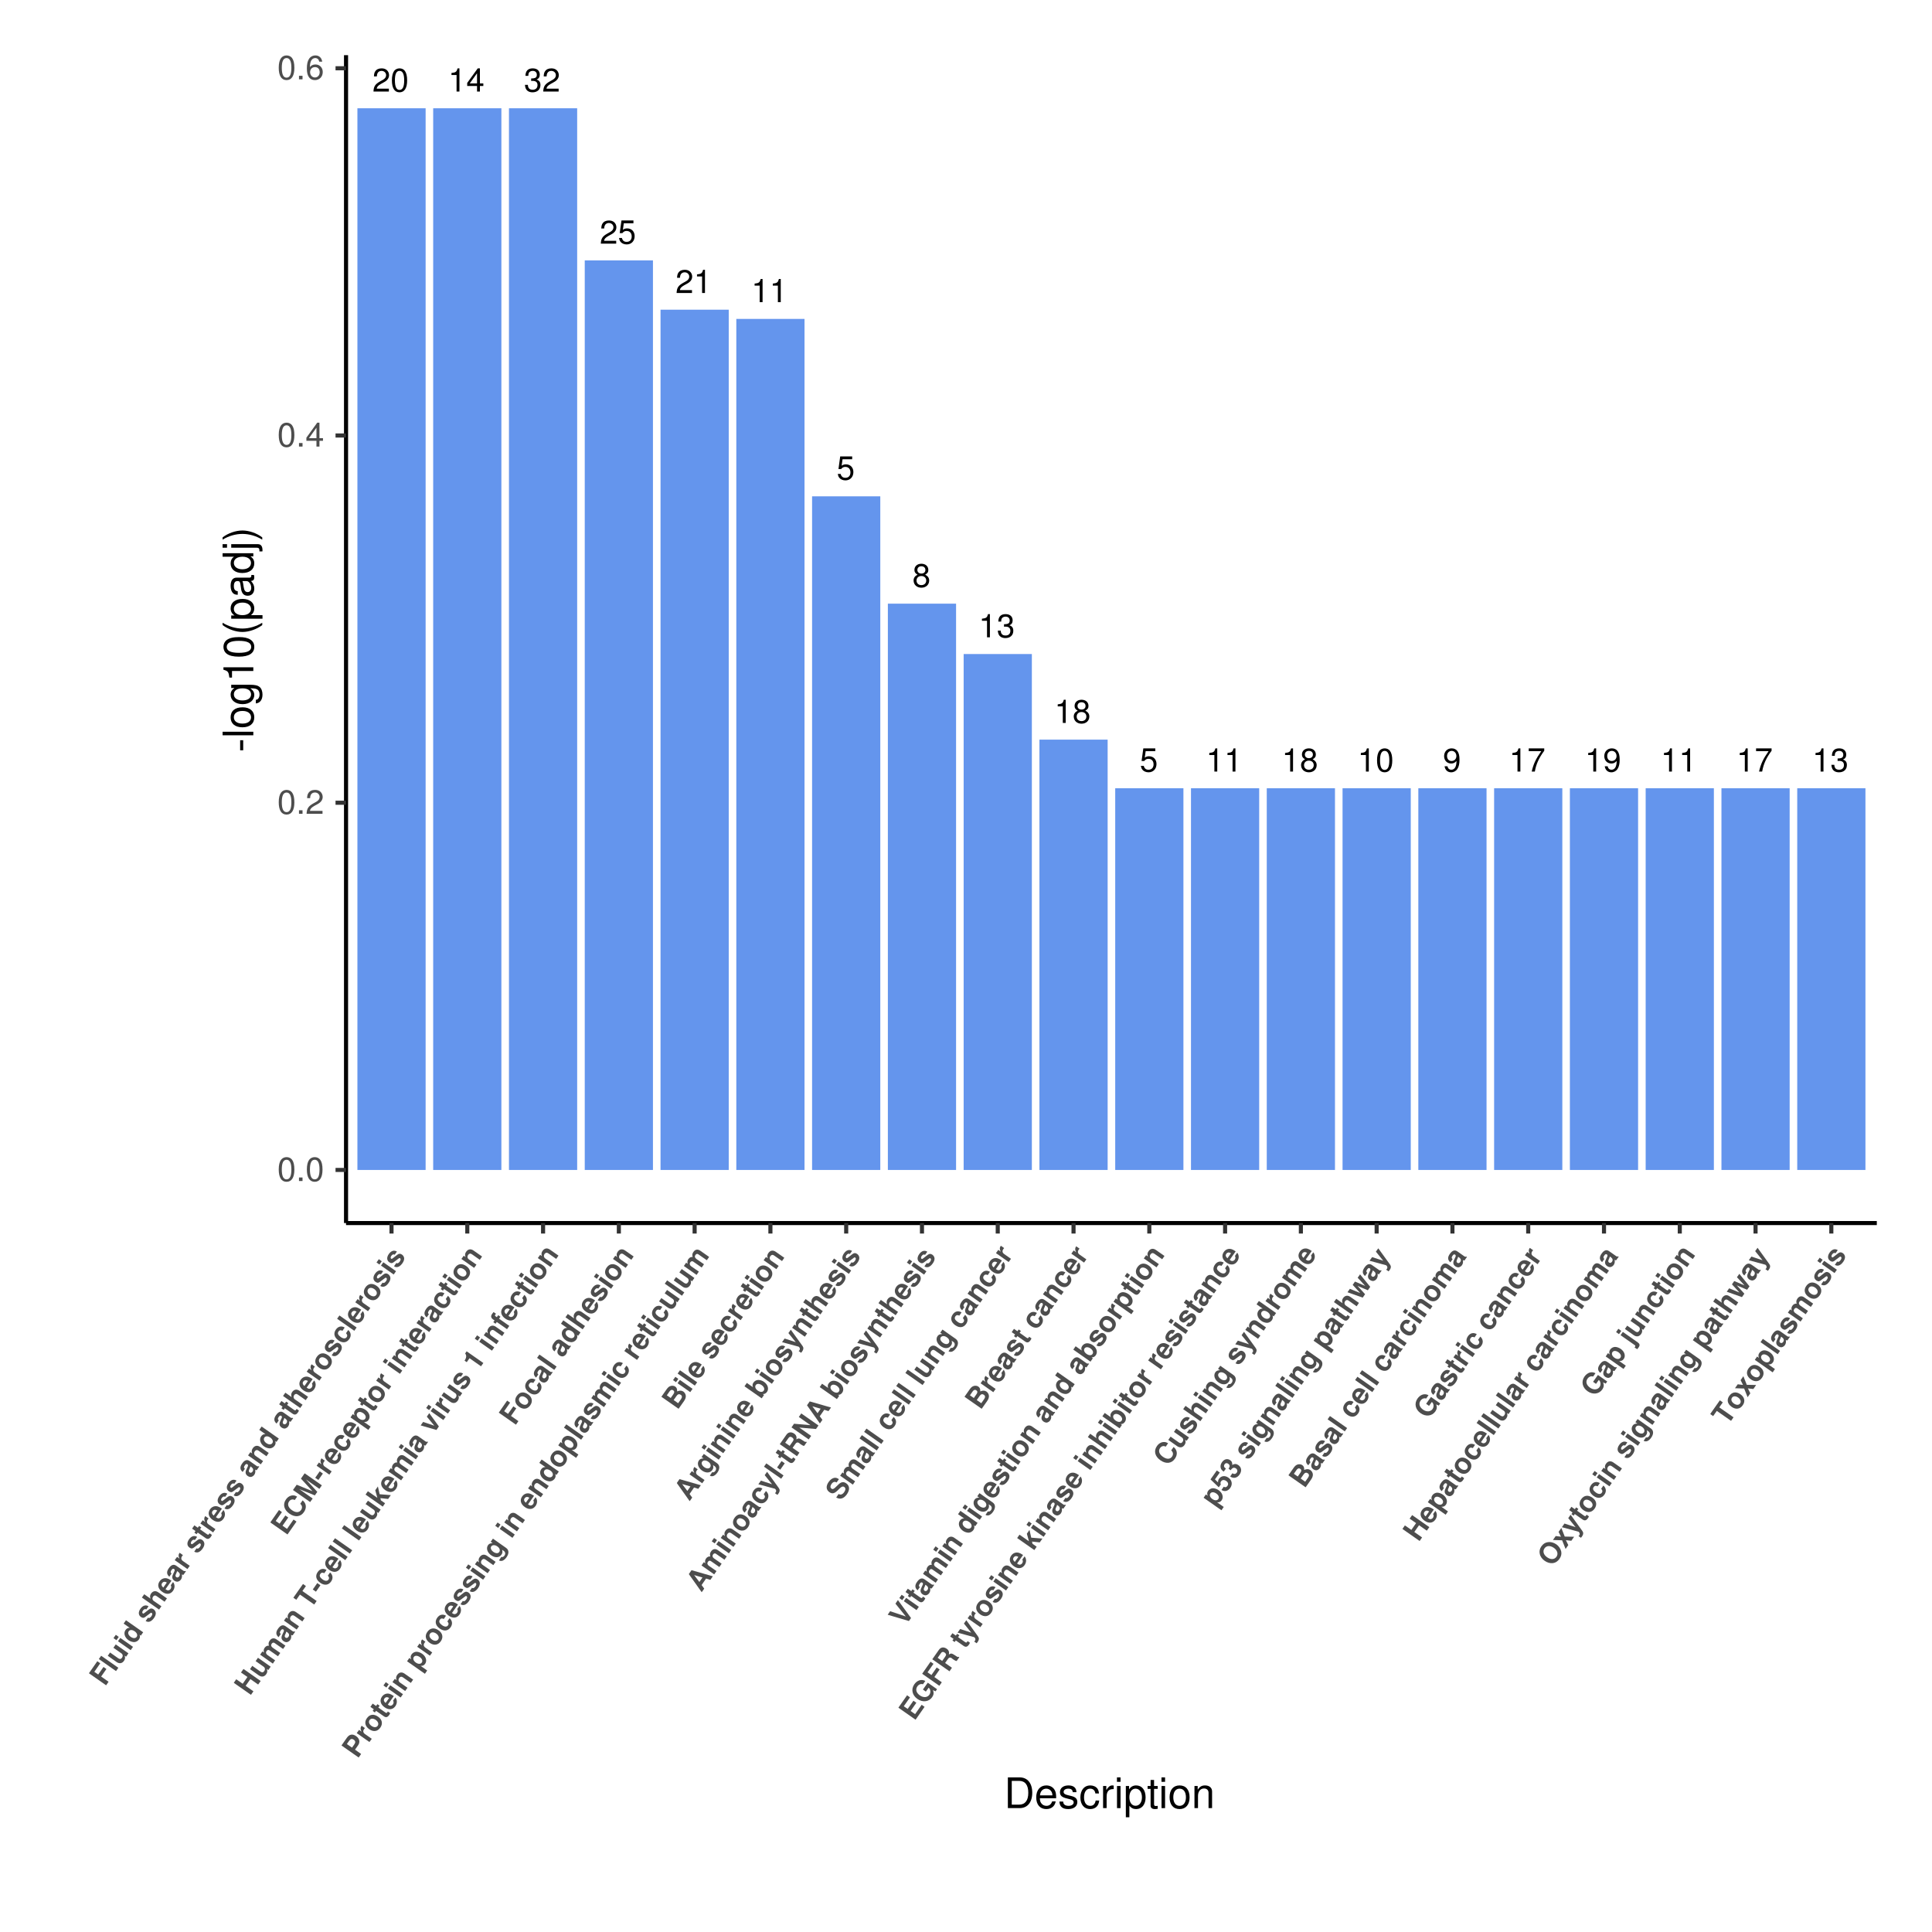 <?xml version="1.0" encoding="UTF-8"?>
<svg xmlns="http://www.w3.org/2000/svg" xmlns:xlink="http://www.w3.org/1999/xlink" width="504pt" height="504pt" viewBox="0 0 504 504" version="1.1">
<defs>
<g>
<symbol overflow="visible" id="glyph0-0">
<path style="stroke:none;" d=""/>
</symbol>
<symbol overflow="visible" id="glyph0-1">
<path style="stroke:none;" d="M 4.312 -0.75 L 1.141 -0.75 C 1.219 -1.234 1.484 -1.547 2.234 -1.984 L 3.078 -2.453 C 3.922 -2.906 4.359 -3.531 4.359 -4.281 C 4.359 -4.781 4.156 -5.25 3.797 -5.578 C 3.438 -5.891 3 -6.047 2.422 -6.047 C 1.656 -6.047 1.078 -5.781 0.75 -5.266 C 0.531 -4.938 0.438 -4.562 0.422 -3.953 L 1.172 -3.953 C 1.203 -4.359 1.25 -4.609 1.359 -4.797 C 1.547 -5.172 1.938 -5.391 2.391 -5.391 C 3.078 -5.391 3.594 -4.906 3.594 -4.25 C 3.594 -3.781 3.312 -3.375 2.766 -3.062 L 1.984 -2.625 C 0.719 -1.906 0.359 -1.328 0.297 0 L 4.312 0 Z M 4.312 -0.75 "/>
</symbol>
<symbol overflow="visible" id="glyph0-2">
<path style="stroke:none;" d="M 2.344 -6.047 C 1.781 -6.047 1.266 -5.797 0.953 -5.391 C 0.562 -4.859 0.359 -4.047 0.359 -2.922 C 0.359 -0.891 1.047 0.203 2.344 0.203 C 3.625 0.203 4.328 -0.891 4.328 -2.875 C 4.328 -4.047 4.141 -4.844 3.734 -5.391 C 3.422 -5.812 2.922 -6.047 2.344 -6.047 Z M 2.344 -5.391 C 3.156 -5.391 3.562 -4.562 3.562 -2.938 C 3.562 -1.234 3.172 -0.422 2.328 -0.422 C 1.531 -0.422 1.141 -1.266 1.141 -2.922 C 1.141 -4.578 1.531 -5.391 2.344 -5.391 Z M 2.344 -5.391 "/>
</symbol>
<symbol overflow="visible" id="glyph0-3">
<path style="stroke:none;" d="M 2.203 -4.312 L 2.203 0 L 2.953 0 L 2.953 -6.047 L 2.469 -6.047 C 2.203 -5.125 2.031 -4.984 0.875 -4.844 L 0.875 -4.312 Z M 2.203 -4.312 "/>
</symbol>
<symbol overflow="visible" id="glyph0-4">
<path style="stroke:none;" d="M 2.797 -1.453 L 2.797 0 L 3.547 0 L 3.547 -1.453 L 4.438 -1.453 L 4.438 -2.125 L 3.547 -2.125 L 3.547 -6.047 L 2.984 -6.047 L 0.234 -2.25 L 0.234 -1.453 Z M 2.797 -2.125 L 0.891 -2.125 L 2.797 -4.766 Z M 2.797 -2.125 "/>
</symbol>
<symbol overflow="visible" id="glyph0-5">
<path style="stroke:none;" d="M 1.891 -2.766 L 1.984 -2.766 L 2.297 -2.781 C 3.125 -2.781 3.547 -2.406 3.547 -1.688 C 3.547 -0.922 3.078 -0.469 2.297 -0.469 C 1.469 -0.469 1.078 -0.875 1.031 -1.75 L 0.266 -1.75 C 0.312 -1.266 0.391 -0.953 0.531 -0.688 C 0.844 -0.109 1.438 0.203 2.266 0.203 C 3.516 0.203 4.312 -0.547 4.312 -1.688 C 4.312 -2.453 4.016 -2.891 3.297 -3.125 C 3.859 -3.359 4.141 -3.781 4.141 -4.391 C 4.141 -5.422 3.453 -6.047 2.297 -6.047 C 1.078 -6.047 0.422 -5.391 0.406 -4.094 L 1.156 -4.094 C 1.156 -4.469 1.188 -4.672 1.281 -4.859 C 1.453 -5.188 1.828 -5.391 2.297 -5.391 C 2.969 -5.391 3.375 -5 3.375 -4.359 C 3.375 -3.938 3.219 -3.672 2.891 -3.547 C 2.672 -3.453 2.422 -3.422 1.891 -3.406 Z M 1.891 -2.766 "/>
</symbol>
<symbol overflow="visible" id="glyph0-6">
<path style="stroke:none;" d="M 4.062 -6.047 L 0.938 -6.047 L 0.484 -2.75 L 1.172 -2.75 C 1.531 -3.172 1.812 -3.312 2.281 -3.312 C 3.094 -3.312 3.609 -2.766 3.609 -1.875 C 3.609 -1 3.109 -0.469 2.281 -0.469 C 1.625 -0.469 1.234 -0.797 1.047 -1.484 L 0.297 -1.484 C 0.406 -0.984 0.484 -0.75 0.672 -0.531 C 1 -0.062 1.625 0.203 2.297 0.203 C 3.531 0.203 4.375 -0.688 4.375 -1.969 C 4.375 -3.172 3.578 -3.984 2.422 -3.984 C 2 -3.984 1.656 -3.875 1.312 -3.625 L 1.547 -5.312 L 4.062 -5.312 Z M 4.062 -6.047 "/>
</symbol>
<symbol overflow="visible" id="glyph0-7">
<path style="stroke:none;" d="M 3.328 -3.188 C 3.953 -3.562 4.156 -3.859 4.156 -4.438 C 4.156 -5.391 3.422 -6.047 2.344 -6.047 C 1.281 -6.047 0.531 -5.391 0.531 -4.438 C 0.531 -3.875 0.734 -3.562 1.344 -3.188 C 0.656 -2.844 0.312 -2.344 0.312 -1.688 C 0.312 -0.578 1.156 0.203 2.344 0.203 C 3.547 0.203 4.375 -0.578 4.375 -1.672 C 4.375 -2.344 4.031 -2.844 3.328 -3.188 Z M 2.344 -5.391 C 2.984 -5.391 3.391 -5.016 3.391 -4.422 C 3.391 -3.859 2.984 -3.484 2.344 -3.484 C 1.719 -3.484 1.297 -3.859 1.297 -4.422 C 1.297 -5.016 1.719 -5.391 2.344 -5.391 Z M 2.344 -2.844 C 3.094 -2.844 3.609 -2.375 3.609 -1.656 C 3.609 -0.953 3.094 -0.469 2.328 -0.469 C 1.594 -0.469 1.078 -0.953 1.078 -1.656 C 1.078 -2.375 1.594 -2.844 2.344 -2.844 Z M 2.344 -2.844 "/>
</symbol>
<symbol overflow="visible" id="glyph0-8">
<path style="stroke:none;" d="M 0.453 -1.375 C 0.594 -0.391 1.25 0.203 2.172 0.203 C 2.828 0.203 3.438 -0.125 3.781 -0.672 C 4.172 -1.25 4.344 -2 4.344 -3.094 C 4.344 -4.109 4.188 -4.766 3.828 -5.297 C 3.5 -5.781 2.969 -6.047 2.297 -6.047 C 1.156 -6.047 0.328 -5.203 0.328 -4.016 C 0.328 -2.891 1.094 -2.094 2.188 -2.094 C 2.75 -2.094 3.172 -2.297 3.562 -2.766 C 3.562 -1.281 3.078 -0.469 2.219 -0.469 C 1.688 -0.469 1.328 -0.797 1.203 -1.375 Z M 2.297 -5.391 C 3 -5.391 3.531 -4.812 3.531 -4.031 C 3.531 -3.281 3 -2.75 2.266 -2.75 C 1.547 -2.75 1.094 -3.266 1.094 -4.062 C 1.094 -4.844 1.609 -5.391 2.297 -5.391 Z M 2.297 -5.391 "/>
</symbol>
<symbol overflow="visible" id="glyph0-9">
<path style="stroke:none;" d="M 4.438 -6.047 L 0.391 -6.047 L 0.391 -5.312 L 3.656 -5.312 C 2.219 -3.25 1.625 -1.984 1.172 0 L 1.984 0 C 2.312 -1.938 3.078 -3.594 4.438 -5.422 Z M 4.438 -6.047 "/>
</symbol>
<symbol overflow="visible" id="glyph1-0">
<path style="stroke:none;" d=""/>
</symbol>
<symbol overflow="visible" id="glyph1-1">
<path style="stroke:none;" d="M 2.422 -6.234 C 1.844 -6.234 1.312 -5.984 0.984 -5.547 C 0.578 -5 0.375 -4.172 0.375 -3.016 C 0.375 -0.922 1.078 0.203 2.422 0.203 C 3.734 0.203 4.453 -0.922 4.453 -2.969 C 4.453 -4.172 4.266 -4.984 3.859 -5.547 C 3.531 -5.984 3.016 -6.234 2.422 -6.234 Z M 2.422 -5.547 C 3.25 -5.547 3.672 -4.703 3.672 -3.031 C 3.672 -1.266 3.266 -0.438 2.406 -0.438 C 1.578 -0.438 1.172 -1.297 1.172 -3.016 C 1.172 -4.719 1.578 -5.547 2.422 -5.547 Z M 2.422 -5.547 "/>
</symbol>
<symbol overflow="visible" id="glyph1-2">
<path style="stroke:none;" d="M 1.688 -0.922 L 0.766 -0.922 L 0.766 0 L 1.688 0 Z M 1.688 -0.922 "/>
</symbol>
<symbol overflow="visible" id="glyph1-3">
<path style="stroke:none;" d="M 4.453 -0.766 L 1.172 -0.766 C 1.25 -1.281 1.531 -1.594 2.297 -2.047 L 3.172 -2.531 C 4.047 -3 4.5 -3.641 4.5 -4.406 C 4.5 -4.922 4.281 -5.406 3.922 -5.75 C 3.547 -6.078 3.094 -6.234 2.5 -6.234 C 1.703 -6.234 1.125 -5.953 0.781 -5.422 C 0.547 -5.094 0.453 -4.703 0.438 -4.078 L 1.219 -4.078 C 1.234 -4.5 1.297 -4.75 1.406 -4.953 C 1.594 -5.328 2 -5.562 2.469 -5.562 C 3.172 -5.562 3.703 -5.062 3.703 -4.391 C 3.703 -3.891 3.406 -3.469 2.859 -3.156 L 2.047 -2.703 C 0.75 -1.969 0.375 -1.375 0.297 0 L 4.453 0 Z M 4.453 -0.766 "/>
</symbol>
<symbol overflow="visible" id="glyph1-4">
<path style="stroke:none;" d="M 2.875 -1.5 L 2.875 0 L 3.656 0 L 3.656 -1.5 L 4.578 -1.5 L 4.578 -2.188 L 3.656 -2.188 L 3.656 -6.234 L 3.078 -6.234 L 0.25 -2.312 L 0.25 -1.5 Z M 2.875 -2.188 L 0.922 -2.188 L 2.875 -4.922 Z M 2.875 -2.188 "/>
</symbol>
<symbol overflow="visible" id="glyph1-5">
<path style="stroke:none;" d="M 4.375 -4.609 C 4.234 -5.625 3.562 -6.234 2.609 -6.234 C 1.922 -6.234 1.312 -5.906 0.938 -5.344 C 0.547 -4.734 0.375 -3.969 0.375 -2.844 C 0.375 -1.797 0.531 -1.125 0.906 -0.578 C 1.234 -0.078 1.781 0.203 2.469 0.203 C 3.656 0.203 4.516 -0.672 4.516 -1.906 C 4.516 -3.062 3.719 -3.875 2.609 -3.875 C 1.984 -3.875 1.5 -3.641 1.172 -3.188 C 1.172 -4.703 1.672 -5.547 2.562 -5.547 C 3.109 -5.547 3.484 -5.203 3.609 -4.609 Z M 2.5 -3.188 C 3.25 -3.188 3.719 -2.672 3.719 -1.844 C 3.719 -1.062 3.188 -0.484 2.484 -0.484 C 1.766 -0.484 1.219 -1.078 1.219 -1.875 C 1.219 -2.656 1.734 -3.188 2.5 -3.188 Z M 2.5 -3.188 "/>
</symbol>
<symbol overflow="visible" id="glyph2-0">
<path style="stroke:none;" d=""/>
</symbol>
<symbol overflow="visible" id="glyph2-1">
<path style="stroke:none;" d="M -0.969 -2.734 L 0.406 -4.703 L -0.359 -5.234 L -1.734 -3.266 L -2.75 -3.969 L -1.203 -6.188 L -1.969 -6.734 L -4.156 -3.594 L 0.328 -0.453 L 0.969 -1.375 Z M -0.969 -2.734 "/>
</symbol>
<symbol overflow="visible" id="glyph2-2">
<path style="stroke:none;" d="M -3.594 -4.406 L -4.203 -3.547 L 0.281 -0.406 L 0.891 -1.266 Z M -3.594 -4.406 "/>
</symbol>
<symbol overflow="visible" id="glyph2-3">
<path style="stroke:none;" d="M 2.328 -3.328 L -0.984 -5.656 L -1.594 -4.781 L 0.484 -3.328 C 0.875 -3.047 0.938 -2.594 0.641 -2.172 C 0.391 -1.797 0.062 -1.766 -0.344 -2.047 L -2.469 -3.547 L -3.062 -2.688 L -0.766 -1.062 C -0.031 -0.562 0.672 -0.672 1.172 -1.375 C 1.484 -1.828 1.516 -2.234 1.328 -2.734 L 1.719 -2.453 Z M 2.328 -3.328 "/>
</symbol>
<symbol overflow="visible" id="glyph2-4">
<path style="stroke:none;" d="M -2.422 -3.594 L -3.031 -2.734 L 0.281 -0.406 L 0.891 -1.266 Z M -3.594 -4.406 L -4.203 -3.547 L -3.438 -3 L -2.828 -3.859 Z M -3.594 -4.406 "/>
</symbol>
<symbol overflow="visible" id="glyph2-5">
<path style="stroke:none;" d="M 1.734 -2.484 L 2.344 -3.359 L -2.141 -6.5 L -2.75 -5.625 L -1.156 -4.516 C -1.625 -4.547 -1.984 -4.344 -2.266 -3.938 C -2.828 -3.141 -2.484 -2 -1.484 -1.297 C -1.047 -0.984 -0.484 -0.812 -0.016 -0.797 C 0.469 -0.812 0.953 -1.078 1.25 -1.484 C 1.531 -1.891 1.578 -2.297 1.406 -2.719 Z M -1.422 -3.625 C -1.109 -4.062 -0.5 -4.047 0.141 -3.609 C 0.734 -3.188 0.953 -2.594 0.656 -2.172 C 0.359 -1.734 -0.281 -1.734 -0.891 -2.156 C -1.516 -2.594 -1.719 -3.188 -1.422 -3.625 Z M -1.422 -3.625 "/>
</symbol>
<symbol overflow="visible" id="glyph2-6">
<path style="stroke:none;" d=""/>
</symbol>
<symbol overflow="visible" id="glyph2-7">
<path style="stroke:none;" d="M -0.078 -4.672 C -0.781 -5.141 -1.594 -4.906 -2.203 -4.016 C -2.797 -3.172 -2.734 -2.359 -2.062 -1.891 C -1.844 -1.734 -1.609 -1.656 -1.406 -1.672 C -1.188 -1.719 -1.047 -1.781 -0.734 -2.047 L 0.312 -2.828 C 0.531 -3.016 0.625 -3.031 0.766 -2.922 C 0.969 -2.781 0.938 -2.469 0.656 -2.062 C 0.5 -1.844 0.328 -1.703 0.172 -1.641 C 0.047 -1.594 -0.031 -1.609 -0.234 -1.703 L -0.828 -0.844 C -0.109 -0.375 0.656 -0.656 1.359 -1.641 C 1.688 -2.109 1.828 -2.531 1.812 -2.906 C 1.797 -3.281 1.578 -3.656 1.25 -3.891 C 0.828 -4.188 0.406 -4.172 -0.031 -3.812 L -1.125 -2.953 C -1.359 -2.766 -1.438 -2.734 -1.578 -2.828 C -1.766 -2.953 -1.75 -3.25 -1.547 -3.547 C -1.266 -3.953 -0.953 -4.047 -0.656 -3.859 Z M -0.078 -4.672 "/>
</symbol>
<symbol overflow="visible" id="glyph2-8">
<path style="stroke:none;" d="M -4.203 -3.547 L 0.281 -0.406 L 0.891 -1.266 L -1.109 -2.656 C -1.484 -2.922 -1.562 -3.391 -1.281 -3.781 C -1.156 -3.969 -0.984 -4.062 -0.781 -4.094 C -0.609 -4.062 -0.516 -4.016 -0.297 -3.875 L 1.719 -2.453 L 2.328 -3.328 L 0.094 -4.891 C -0.312 -5.172 -0.688 -5.266 -1.031 -5.172 C -1.328 -5.094 -1.609 -4.875 -1.812 -4.594 C -2.109 -4.172 -2.141 -3.75 -1.953 -3.25 L -3.594 -4.406 Z M -4.203 -3.547 "/>
</symbol>
<symbol overflow="visible" id="glyph2-9">
<path style="stroke:none;" d="M 0.891 -4.188 C 0.812 -4.234 0.766 -4.266 0.734 -4.297 C 0.391 -4.531 0.047 -4.703 -0.234 -4.781 C -0.984 -4.984 -1.734 -4.703 -2.203 -4.031 C -2.875 -3.078 -2.594 -2.016 -1.484 -1.25 C -0.422 -0.5 0.641 -0.625 1.297 -1.562 C 1.812 -2.297 1.812 -3.203 1.297 -3.844 L 0.703 -3 C 0.891 -2.703 0.875 -2.359 0.672 -2.047 C 0.484 -1.797 0.266 -1.672 -0.031 -1.672 C -0.203 -1.672 -0.375 -1.766 -0.672 -1.969 Z M -1.25 -2.391 C -1.703 -2.781 -1.828 -3.188 -1.547 -3.562 C -1.406 -3.781 -1.156 -3.906 -0.906 -3.906 C -0.719 -3.906 -0.578 -3.828 -0.328 -3.703 Z M -1.25 -2.391 "/>
</symbol>
<symbol overflow="visible" id="glyph2-10">
<path style="stroke:none;" d="M 2.156 -3.297 C 1.906 -3.25 1.781 -3.25 1.594 -3.375 L -0.25 -4.672 C -0.922 -5.141 -1.578 -4.922 -2.203 -4.016 C -2.844 -3.125 -2.781 -2.406 -2.062 -1.812 L -1.484 -2.641 C -1.797 -2.906 -1.797 -3.125 -1.484 -3.562 C -1.266 -3.891 -1.047 -3.969 -0.812 -3.812 C -0.703 -3.734 -0.656 -3.625 -0.672 -3.484 C -0.672 -3.344 -0.672 -3.344 -0.906 -2.875 L -1.078 -2.484 C -1.453 -1.734 -1.344 -1.188 -0.75 -0.766 C -0.469 -0.578 -0.156 -0.484 0.109 -0.516 C 0.453 -0.578 0.766 -0.797 0.969 -1.078 C 1.219 -1.453 1.297 -1.891 1.203 -2.422 C 1.375 -2.297 1.438 -2.281 1.609 -2.297 L 2.266 -3.219 Z M 0.203 -3.109 C 0.703 -2.75 0.812 -2.328 0.5 -1.891 C 0.297 -1.609 0.016 -1.531 -0.234 -1.688 C -0.5 -1.875 -0.516 -2.109 -0.344 -2.5 L -0.188 -2.828 C -0.078 -3.109 -0.062 -3.156 -0.031 -3.266 Z M 0.203 -3.109 "/>
</symbol>
<symbol overflow="visible" id="glyph2-11">
<path style="stroke:none;" d="M -3.047 -2.719 L 0.266 -0.391 L 0.875 -1.234 L -0.891 -2.469 C -1.391 -2.828 -1.469 -3.266 -1.125 -3.766 C -1.047 -3.859 -1.016 -3.906 -0.906 -4.031 L -1.766 -4.641 C -1.812 -4.594 -1.844 -4.547 -1.859 -4.516 C -2.125 -4.141 -2.109 -3.609 -1.781 -3.094 L -2.438 -3.562 Z M -3.047 -2.719 "/>
</symbol>
<symbol overflow="visible" id="glyph2-12">
<path style="stroke:none;" d="M -1.953 -4.125 L -2.297 -3.656 L -3.188 -4.281 L -3.781 -3.422 L -2.891 -2.797 L -3.188 -2.375 L -2.609 -1.969 L -2.312 -2.391 L -0.281 -0.969 C 0.25 -0.594 0.688 -0.688 1.094 -1.266 C 1.219 -1.438 1.312 -1.594 1.375 -1.797 L 0.766 -2.219 C 0.719 -2.125 0.688 -2.078 0.641 -2.016 C 0.484 -1.781 0.375 -1.781 0.078 -1.984 L -1.719 -3.25 L -1.375 -3.719 Z M -1.953 -4.125 "/>
</symbol>
<symbol overflow="visible" id="glyph2-13">
<path style="stroke:none;" d="M -3.047 -2.719 L 0.266 -0.391 L 0.875 -1.234 L -1.125 -2.625 C -1.5 -2.906 -1.578 -3.359 -1.281 -3.797 C -1.031 -4.141 -0.688 -4.219 -0.297 -3.938 L 1.75 -2.5 L 2.344 -3.359 L 0.109 -4.922 C -0.609 -5.422 -1.312 -5.297 -1.812 -4.594 C -2.125 -4.156 -2.172 -3.75 -1.969 -3.219 L -2.438 -3.562 Z M -3.047 -2.719 "/>
</symbol>
<symbol overflow="visible" id="glyph2-14">
<path style="stroke:none;" d="M -2.078 -4.203 C -2.797 -3.188 -2.547 -2.109 -1.453 -1.344 C -0.375 -0.594 0.719 -0.734 1.438 -1.766 C 2.141 -2.766 1.922 -3.875 0.859 -4.609 C -0.266 -5.406 -1.344 -5.25 -2.078 -4.203 Z M -1.375 -3.734 C -1.047 -4.203 -0.406 -4.219 0.25 -3.766 C 0.859 -3.328 1.078 -2.703 0.75 -2.25 C 0.422 -1.766 -0.234 -1.766 -0.859 -2.203 C -1.5 -2.656 -1.703 -3.25 -1.375 -3.734 Z M -1.375 -3.734 "/>
</symbol>
<symbol overflow="visible" id="glyph2-15">
<path style="stroke:none;" d="M 0.172 -4.672 C -0.688 -5.188 -1.547 -4.969 -2.125 -4.141 C -2.828 -3.141 -2.578 -2.109 -1.453 -1.312 C -0.359 -0.547 0.688 -0.688 1.375 -1.672 C 1.938 -2.484 1.828 -3.375 1.094 -4.031 L 0.516 -3.188 C 0.875 -2.781 0.922 -2.484 0.688 -2.156 C 0.391 -1.719 -0.203 -1.734 -0.844 -2.188 C -1.156 -2.406 -1.422 -2.672 -1.531 -2.906 C -1.641 -3.141 -1.609 -3.391 -1.438 -3.641 C -1.188 -4 -0.906 -4.047 -0.406 -3.828 Z M 0.172 -4.672 "/>
</symbol>
<symbol overflow="visible" id="glyph2-16">
<path style="stroke:none;" d="M -0.953 -2.766 L 0.547 -4.906 L -0.219 -5.438 L -1.719 -3.297 L -2.734 -4 L -1.109 -6.312 L -1.875 -6.859 L -4.141 -3.625 L 0.344 -0.484 L 2.688 -3.844 L 1.922 -4.375 L 0.219 -1.938 Z M -0.953 -2.766 "/>
</symbol>
<symbol overflow="visible" id="glyph2-17">
<path style="stroke:none;" d="M -0.016 -6.25 C -0.453 -6.5 -0.734 -6.594 -1.125 -6.578 C -1.812 -6.562 -2.469 -6.188 -2.938 -5.5 C -3.812 -4.25 -3.453 -2.812 -2.016 -1.812 C -0.578 -0.797 0.875 -0.953 1.75 -2.203 C 2.531 -3.312 2.406 -4.484 1.422 -5.281 L 0.797 -4.391 C 1.328 -3.922 1.406 -3.328 1 -2.75 C 0.5 -2.047 -0.391 -2.031 -1.359 -2.719 C -2.344 -3.406 -2.625 -4.266 -2.109 -5 C -1.891 -5.312 -1.609 -5.5 -1.266 -5.516 C -1.062 -5.547 -0.922 -5.484 -0.625 -5.375 Z M -0.016 -6.25 "/>
</symbol>
<symbol overflow="visible" id="glyph2-18">
<path style="stroke:none;" d="M -2.562 -3.781 L 1.5 -2.141 L 2.141 -3.062 L -0.812 -6.297 L 2.688 -3.844 L 3.328 -4.766 L -1.156 -7.906 L -2.125 -6.516 L 0.891 -3.234 L -3.234 -4.922 L -4.203 -3.547 L 0.281 -0.406 L 0.938 -1.328 Z M -2.562 -3.781 "/>
</symbol>
<symbol overflow="visible" id="glyph2-19">
<path style="stroke:none;" d="M -0.812 -3.297 L -1.984 -1.625 L -1.156 -1.047 L 0.016 -2.719 Z M -0.812 -3.297 "/>
</symbol>
<symbol overflow="visible" id="glyph2-20">
<path style="stroke:none;" d="M -2.469 -3.547 L -3.062 -2.688 L 1.594 0.578 L 2.188 -0.281 L 0.453 -1.5 C 0.969 -1.438 1.359 -1.609 1.656 -2.031 C 2.203 -2.828 1.875 -3.953 0.859 -4.656 C 0.391 -4.984 -0.172 -5.172 -0.641 -5.172 C -1.094 -5.156 -1.594 -4.891 -1.875 -4.5 C -2.172 -4.078 -2.203 -3.656 -1.984 -3.203 Z M -1.297 -3.812 C -0.984 -4.234 -0.375 -4.219 0.266 -3.781 C 0.859 -3.359 1.078 -2.781 0.781 -2.359 C 0.484 -1.922 -0.141 -1.906 -0.766 -2.344 C -1.391 -2.781 -1.594 -3.375 -1.297 -3.812 Z M -1.297 -3.812 "/>
</symbol>
<symbol overflow="visible" id="glyph2-21">
<path style="stroke:none;" d="M 0.141 -4.531 L 2.172 -3.109 L 2.828 -4.031 L -1.656 -7.172 L -2.312 -6.25 L -0.625 -5.078 L -1.859 -3.312 L -3.547 -4.484 L -4.188 -3.562 L 0.297 -0.422 L 0.938 -1.344 L -1.094 -2.766 Z M 0.141 -4.531 "/>
</symbol>
<symbol overflow="visible" id="glyph2-22">
<path style="stroke:none;" d="M -3.047 -2.703 L 0.266 -0.375 L 0.859 -1.234 L -1.141 -2.625 C -1.531 -2.906 -1.625 -3.297 -1.375 -3.656 C -1.156 -3.953 -0.859 -4.031 -0.609 -3.844 L 1.609 -2.297 L 2.203 -3.156 L 0.203 -4.547 C -0.188 -4.828 -0.281 -5.203 -0.031 -5.578 C 0.172 -5.859 0.469 -5.938 0.719 -5.75 L 2.938 -4.203 L 3.547 -5.062 L 1.203 -6.703 C 0.547 -7.156 -0.109 -7.031 -0.562 -6.359 C -0.859 -5.938 -0.922 -5.562 -0.75 -5.047 C -1.188 -5.109 -1.594 -4.906 -1.875 -4.5 C -2.141 -4.109 -2.172 -3.781 -2.047 -3.266 L -2.453 -3.562 Z M -3.047 -2.703 "/>
</symbol>
<symbol overflow="visible" id="glyph2-23">
<path style="stroke:none;" d="M -2.062 -4.969 L -1.141 -6.266 L -1.906 -6.812 L -4.422 -3.234 L -3.656 -2.688 L -2.703 -4.047 L 1.016 -1.453 L 1.656 -2.375 Z M -2.062 -4.969 "/>
</symbol>
<symbol overflow="visible" id="glyph2-24">
<path style="stroke:none;" d="M -1.156 -2.656 L -3.625 -4.375 L -4.234 -3.5 L 0.25 -0.359 L 0.859 -1.234 L -0.234 -2 L -0.359 -2.578 L 1.656 -2.359 L 2.359 -3.359 L -0.562 -3.594 L -1.016 -5.625 L -1.703 -4.625 Z M -1.156 -2.656 "/>
</symbol>
<symbol overflow="visible" id="glyph2-25">
<path style="stroke:none;" d="M 1.5 -2.156 L -1.016 -5.625 L -1.641 -4.703 L 0.312 -2.344 L -2.609 -3.328 L -3.25 -2.422 L 0.875 -1.234 Z M 1.5 -2.156 "/>
</symbol>
<symbol overflow="visible" id="glyph2-26">
<path style="stroke:none;" d="M -1.984 -3.562 L 1.016 -1.453 L 1.625 -2.312 L -2.734 -5.359 L -3.125 -4.797 C -2.719 -4.297 -2.766 -3.672 -3.281 -2.922 L -2.703 -2.531 Z M -1.984 -3.562 "/>
</symbol>
<symbol overflow="visible" id="glyph2-27">
<path style="stroke:none;" d="M -1.906 -4.203 L -2.266 -3.688 L -2.594 -3.906 C -2.766 -4.031 -2.797 -4.172 -2.688 -4.344 C -2.641 -4.406 -2.562 -4.484 -2.484 -4.562 L -3.125 -5.016 C -3.266 -4.859 -3.422 -4.656 -3.5 -4.531 C -3.906 -3.969 -3.812 -3.5 -3.25 -3.094 L -2.859 -2.828 L -3.188 -2.375 L -2.609 -1.969 L -2.281 -2.422 L 0.391 -0.547 L 0.984 -1.406 L -1.688 -3.281 L -1.328 -3.797 Z M -1.906 -4.203 "/>
</symbol>
<symbol overflow="visible" id="glyph2-28">
<path style="stroke:none;" d="M -0.625 -2.5 L 0.188 -3.656 C 0.766 -4.484 0.547 -5.422 -0.359 -6.047 C -1.281 -6.688 -2.125 -6.516 -2.766 -5.578 L -4.156 -3.594 L 0.328 -0.453 L 0.969 -1.375 Z M -1.406 -3.031 L -2.75 -3.969 L -2.141 -4.844 C -1.797 -5.328 -1.422 -5.422 -0.953 -5.094 C -0.5 -4.781 -0.453 -4.391 -0.797 -3.906 Z M -1.406 -3.031 "/>
</symbol>
<symbol overflow="visible" id="glyph2-29">
<path style="stroke:none;" d="M -1.562 -4.844 L -1.047 -4.484 C -1.625 -4.484 -2 -4.328 -2.266 -3.953 C -2.812 -3.156 -2.469 -2.031 -1.438 -1.312 C -0.406 -0.594 0.672 -0.656 1.234 -1.469 C 1.516 -1.859 1.562 -2.172 1.422 -2.75 L 1.859 -2.438 C 2.266 -2.156 2.328 -1.656 2.031 -1.234 C 1.797 -0.906 1.516 -0.781 1.203 -0.891 L 0.594 0 C 0.859 0.172 1.094 0.188 1.453 0.125 C 1.844 -0.016 2.203 -0.297 2.562 -0.797 C 3.266 -1.812 3.219 -2.703 2.438 -3.25 L -0.984 -5.656 Z M -1.422 -3.625 C -1.109 -4.062 -0.438 -4.062 0.172 -3.625 C 0.781 -3.203 0.969 -2.609 0.656 -2.156 C 0.375 -1.766 -0.234 -1.766 -0.844 -2.188 C -1.469 -2.625 -1.703 -3.219 -1.422 -3.625 Z M -1.422 -3.625 "/>
</symbol>
<symbol overflow="visible" id="glyph2-30">
<path style="stroke:none;" d="M 0.344 -0.5 L 1.766 -2.516 C 2.125 -3.031 2.25 -3.453 2.234 -3.859 C 2.203 -4.312 1.938 -4.75 1.578 -5 C 1.141 -5.297 0.609 -5.312 -0.031 -5.031 C 0 -5.641 -0.141 -6.016 -0.516 -6.281 C -0.828 -6.5 -1.25 -6.562 -1.656 -6.469 C -2.078 -6.359 -2.391 -6.125 -2.734 -5.641 L -4.141 -3.641 Z M -2.719 -4.016 L -2.016 -5.031 C -1.719 -5.453 -1.375 -5.547 -1.047 -5.312 C -0.719 -5.094 -0.703 -4.75 -1 -4.328 L -1.703 -3.312 Z M -0.938 -2.781 L -0.172 -3.875 C 0.141 -4.328 0.516 -4.422 0.906 -4.156 C 1.281 -3.906 1.312 -3.5 1 -3.047 L 0.234 -1.953 Z M -0.938 -2.781 "/>
</symbol>
<symbol overflow="visible" id="glyph2-31">
<path style="stroke:none;" d="M 1.25 -3.719 L 2.359 -3.375 L 3.016 -4.312 L -2.547 -5.906 L -3.25 -4.891 L 0.109 -0.156 L 0.766 -1.094 L 0.078 -2.031 Z M 0.312 -4 L -0.5 -2.828 L -1.859 -4.625 Z M 0.312 -4 "/>
</symbol>
<symbol overflow="visible" id="glyph2-32">
<path style="stroke:none;" d="M -4.234 -3.5 L 0.25 -0.359 L 0.859 -1.234 L 0.531 -1.469 C 0.984 -1.453 1.344 -1.625 1.641 -2.047 C 2.188 -2.844 1.859 -3.969 0.859 -4.656 C 0.406 -4.969 -0.141 -5.156 -0.625 -5.156 C -1.094 -5.156 -1.594 -4.906 -1.875 -4.5 C -2.172 -4.094 -2.219 -3.703 -2.031 -3.266 L -3.625 -4.375 Z M -1.297 -3.812 C -1 -4.234 -0.359 -4.234 0.266 -3.797 C 0.859 -3.375 1.078 -2.781 0.781 -2.359 C 0.484 -1.922 -0.141 -1.938 -0.766 -2.375 C -1.375 -2.797 -1.594 -3.375 -1.297 -3.812 Z M -1.297 -3.812 "/>
</symbol>
<symbol overflow="visible" id="glyph2-33">
<path style="stroke:none;" d="M -1.625 -4.75 L 0.297 -2.375 L -2.609 -3.328 L -3.281 -2.375 L 1.047 -1.203 L 1.062 -1.188 C 1.375 -0.969 1.469 -0.562 1.25 -0.25 C 1.203 -0.188 1.156 -0.141 1.047 -0.062 L 1.688 0.391 C 1.797 0.281 1.859 0.203 1.922 0.109 C 2.078 -0.109 2.234 -0.391 2.25 -0.578 C 2.328 -0.891 2.266 -1.094 1.969 -1.516 L -1 -5.625 Z M -1.625 -4.75 "/>
</symbol>
<symbol overflow="visible" id="glyph2-34">
<path style="stroke:none;" d="M -0.797 -2.656 L -0.047 -3.719 C 0.219 -4.109 0.531 -4.172 0.906 -3.922 C 0.938 -3.891 1 -3.844 1.062 -3.781 C 1.172 -3.688 1.297 -3.609 1.359 -3.562 C 1.781 -3.266 1.922 -3.219 2.219 -3.172 L 2.906 -4.156 L 2.734 -4.266 C 2.562 -4.188 2.453 -4.203 2.25 -4.344 C 0.906 -5.234 0.828 -5.266 0.188 -4.859 C 0.328 -5.5 0.156 -6 -0.391 -6.375 C -0.75 -6.625 -1.172 -6.75 -1.531 -6.688 C -1.891 -6.625 -2.188 -6.422 -2.453 -6.031 L -4.141 -3.625 L 0.344 -0.484 L 0.984 -1.406 Z M -1.562 -3.188 L -2.734 -4 L -1.953 -5.109 C -1.766 -5.391 -1.656 -5.484 -1.484 -5.516 C -1.312 -5.578 -1.141 -5.516 -0.922 -5.375 C -0.703 -5.219 -0.578 -5.031 -0.547 -4.859 C -0.531 -4.719 -0.594 -4.578 -0.781 -4.297 Z M -1.562 -3.188 "/>
</symbol>
<symbol overflow="visible" id="glyph2-35">
<path style="stroke:none;" d="M 2.203 -3.141 L 2.844 -4.062 L -1.641 -7.203 L -2.281 -6.281 L 0.766 -4.141 L -3.531 -4.516 L -4.188 -3.562 L 0.297 -0.422 L 0.938 -1.344 L -2.156 -3.516 Z M 2.203 -3.141 "/>
</symbol>
<symbol overflow="visible" id="glyph2-36">
<path style="stroke:none;" d="M -0.5 -5.891 C -0.922 -6.188 -1.25 -6.297 -1.656 -6.25 C -2.203 -6.172 -2.734 -5.797 -3.188 -5.156 C -3.938 -4.078 -3.844 -3.109 -2.969 -2.5 C -2.281 -2.016 -1.719 -2.125 -0.891 -2.906 L -0.328 -3.453 C 0.203 -3.984 0.547 -4.094 0.906 -3.844 C 1.297 -3.578 1.266 -3.078 0.875 -2.516 C 0.438 -1.891 -0.078 -1.719 -0.578 -2.031 L -1.203 -1.125 C -0.219 -0.516 0.781 -0.812 1.578 -1.953 C 2.391 -3.125 2.328 -4.172 1.406 -4.812 C 0.703 -5.297 0.094 -5.203 -0.656 -4.484 L -1.281 -3.875 C -1.859 -3.312 -2.125 -3.203 -2.453 -3.438 C -2.781 -3.672 -2.797 -4.125 -2.453 -4.609 C -2.062 -5.188 -1.594 -5.344 -1.109 -5.031 Z M -0.5 -5.891 "/>
</symbol>
<symbol overflow="visible" id="glyph2-37">
<path style="stroke:none;" d="M 1.719 -2.438 L -1.703 -7.125 L -2.344 -6.188 L 0.359 -2.844 L -3.734 -4.219 L -4.375 -3.297 L 1.172 -1.656 Z M 1.719 -2.438 "/>
</symbol>
<symbol overflow="visible" id="glyph2-38">
<path style="stroke:none;" d="M 0.656 -6.047 L -0.609 -4.266 L 0.156 -3.719 L 0.875 -4.734 C 1.125 -4.547 1.219 -4.359 1.281 -4.125 C 1.391 -3.719 1.328 -3.266 1.078 -2.906 C 0.562 -2.172 -0.469 -2.078 -1.391 -2.719 C -2.359 -3.406 -2.609 -4.297 -2.062 -5.078 C -1.844 -5.391 -1.562 -5.594 -1.234 -5.672 C -1.031 -5.719 -0.891 -5.719 -0.594 -5.641 L 0.016 -6.5 C -0.984 -7.047 -2.109 -6.688 -2.859 -5.625 C -3.766 -4.328 -3.422 -2.766 -2.031 -1.797 C -0.672 -0.844 0.938 -1.047 1.797 -2.266 C 2.203 -2.859 2.281 -3.406 2.016 -4.109 L 2.688 -3.797 L 3.078 -4.344 Z M 0.656 -6.047 "/>
</symbol>
<symbol overflow="visible" id="glyph2-39">
<path style="stroke:none;" d="M -2.25 -6.047 L -3.891 -3.719 L -1.734 -1.656 L -1.188 -2.422 C -1.344 -2.656 -1.312 -2.953 -1.141 -3.203 C -0.828 -3.641 -0.328 -3.672 0.203 -3.312 C 0.719 -2.953 0.844 -2.469 0.531 -2.031 C 0.281 -1.656 -0.062 -1.578 -0.438 -1.812 L -1.031 -0.969 C -0.25 -0.438 0.672 -0.656 1.266 -1.5 C 1.922 -2.438 1.719 -3.516 0.781 -4.172 C -0.109 -4.797 -1.094 -4.688 -1.672 -3.875 C -1.859 -3.594 -1.938 -3.312 -1.922 -2.938 L -2.734 -3.719 L -1.469 -5.516 Z M -2.25 -6.047 "/>
</symbol>
<symbol overflow="visible" id="glyph2-40">
<path style="stroke:none;" d="M -1.016 -2.688 C -0.812 -3 -0.766 -3.047 -0.609 -3.172 C -0.344 -3.406 0.031 -3.406 0.359 -3.172 C 0.734 -2.906 0.828 -2.453 0.578 -2.078 C 0.281 -1.672 -0.109 -1.609 -0.578 -1.906 L -1.156 -1.062 C -0.281 -0.453 0.672 -0.656 1.297 -1.562 C 1.938 -2.484 1.812 -3.453 0.969 -4.047 C 0.453 -4.406 -0.031 -4.406 -0.609 -4.078 C -0.578 -4.672 -0.734 -5.031 -1.141 -5.312 C -1.875 -5.828 -2.719 -5.609 -3.297 -4.781 C -3.641 -4.281 -3.766 -3.734 -3.609 -3.25 C -3.516 -2.922 -3.281 -2.641 -2.906 -2.375 L -2.828 -2.328 L -2.266 -3.125 C -2.5 -3.297 -2.594 -3.406 -2.672 -3.5 C -2.812 -3.719 -2.781 -4 -2.609 -4.25 C -2.375 -4.594 -2.031 -4.641 -1.672 -4.391 C -1.234 -4.078 -1.172 -3.688 -1.531 -3.172 L -1.578 -3.094 Z M -1.016 -2.688 "/>
</symbol>
<symbol overflow="visible" id="glyph2-41">
<path style="stroke:none;" d="M 2.641 -3.766 L -0.016 -7.031 L -0.641 -6.141 L 1.328 -4.016 L -1.344 -5.141 L -1.938 -4.281 L 0.016 -2.156 L -2.672 -3.25 L -3.297 -2.359 L 0.672 -0.953 L 1.297 -1.844 L -0.672 -4.016 L 2.016 -2.875 Z M 2.641 -3.766 "/>
</symbol>
<symbol overflow="visible" id="glyph2-42">
<path style="stroke:none;" d="M -2.406 -3.625 L -3 -2.766 L 0.703 -0.172 C 0.891 -0.031 0.891 0.094 0.766 0.281 C 0.734 0.328 0.703 0.359 0.625 0.406 L 1.328 0.891 C 1.469 0.75 1.625 0.531 1.719 0.406 C 2.094 -0.141 2.016 -0.516 1.484 -0.891 Z M -3.578 -4.438 L -4.172 -3.578 L -3.406 -3.031 L -2.812 -3.891 Z M -3.578 -4.438 "/>
</symbol>
<symbol overflow="visible" id="glyph2-43">
<path style="stroke:none;" d="M -2.891 -5.578 C -3.328 -4.953 -3.469 -4.281 -3.312 -3.625 C -3.172 -2.922 -2.703 -2.266 -2.031 -1.797 C -1.359 -1.328 -0.578 -1.109 0.141 -1.203 C 0.812 -1.297 1.375 -1.672 1.828 -2.312 C 2.281 -2.953 2.422 -3.594 2.281 -4.25 C 2.125 -4.938 1.656 -5.641 1.016 -6.094 C 0.312 -6.578 -0.469 -6.781 -1.172 -6.672 C -1.891 -6.578 -2.422 -6.234 -2.891 -5.578 Z M -2.078 -5.047 C -1.547 -5.797 -0.609 -5.844 0.375 -5.172 C 1.281 -4.531 1.562 -3.594 1.047 -2.859 C 0.531 -2.109 -0.453 -2.062 -1.391 -2.719 C -2.344 -3.375 -2.594 -4.297 -2.078 -5.047 Z M -2.078 -5.047 "/>
</symbol>
<symbol overflow="visible" id="glyph2-44">
<path style="stroke:none;" d="M -0.141 -3.344 L -1.031 -5.594 L -1.75 -4.562 L -1.125 -3.312 L -2.5 -3.484 L -3.219 -2.453 L -0.828 -2.375 L 0.078 -0.109 L 0.781 -1.125 L 0.156 -2.406 L 1.578 -2.25 L 2.297 -3.297 Z M -0.141 -3.344 "/>
</symbol>
<symbol overflow="visible" id="glyph3-0">
<path style="stroke:none;" d=""/>
</symbol>
<symbol overflow="visible" id="glyph3-1">
<path style="stroke:none;" d="M 0.984 0 L 4.062 0 C 6.094 0 7.344 -1.516 7.344 -4.016 C 7.344 -6.5 6.109 -8.016 4.062 -8.016 L 0.984 -8.016 Z M 2 -0.906 L 2 -7.109 L 3.891 -7.109 C 5.484 -7.109 6.312 -6.047 6.312 -4 C 6.312 -1.984 5.484 -0.906 3.891 -0.906 Z M 2 -0.906 "/>
</symbol>
<symbol overflow="visible" id="glyph3-2">
<path style="stroke:none;" d="M 5.641 -2.578 C 5.641 -3.453 5.578 -3.984 5.406 -4.406 C 5.031 -5.359 4.156 -5.922 3.078 -5.922 C 1.469 -5.922 0.438 -4.703 0.438 -2.812 C 0.438 -0.906 1.438 0.25 3.062 0.25 C 4.375 0.25 5.297 -0.5 5.516 -1.75 L 4.594 -1.75 C 4.344 -0.984 3.828 -0.594 3.094 -0.594 C 2.516 -0.594 2.016 -0.859 1.703 -1.344 C 1.484 -1.672 1.406 -2 1.391 -2.578 Z M 1.422 -3.328 C 1.5 -4.391 2.141 -5.078 3.062 -5.078 C 3.969 -5.078 4.656 -4.328 4.656 -3.391 C 4.656 -3.359 4.656 -3.344 4.656 -3.328 Z M 1.422 -3.328 "/>
</symbol>
<symbol overflow="visible" id="glyph3-3">
<path style="stroke:none;" d="M 4.812 -4.156 C 4.812 -5.297 4.062 -5.922 2.734 -5.922 C 1.391 -5.922 0.516 -5.234 0.516 -4.172 C 0.516 -3.266 0.984 -2.844 2.344 -2.516 L 3.203 -2.297 C 3.844 -2.141 4.094 -1.906 4.094 -1.5 C 4.094 -0.953 3.547 -0.594 2.75 -0.594 C 2.25 -0.594 1.844 -0.734 1.609 -0.984 C 1.469 -1.141 1.391 -1.312 1.344 -1.719 L 0.375 -1.719 C 0.422 -0.391 1.172 0.25 2.672 0.25 C 4.125 0.25 5.047 -0.469 5.047 -1.578 C 5.047 -2.438 4.562 -2.906 3.422 -3.172 L 2.547 -3.391 C 1.797 -3.562 1.469 -3.812 1.469 -4.219 C 1.469 -4.734 1.953 -5.078 2.688 -5.078 C 3.438 -5.078 3.828 -4.766 3.844 -4.156 Z M 4.812 -4.156 "/>
</symbol>
<symbol overflow="visible" id="glyph3-4">
<path style="stroke:none;" d="M 5.188 -3.828 C 5.141 -4.391 5.016 -4.75 4.797 -5.078 C 4.406 -5.609 3.703 -5.922 2.906 -5.922 C 1.359 -5.922 0.344 -4.703 0.344 -2.781 C 0.344 -0.922 1.328 0.25 2.891 0.25 C 4.266 0.25 5.141 -0.578 5.25 -1.984 L 4.328 -1.984 C 4.172 -1.062 3.703 -0.594 2.922 -0.594 C 1.906 -0.594 1.297 -1.422 1.297 -2.781 C 1.297 -4.219 1.891 -5.078 2.891 -5.078 C 3.656 -5.078 4.141 -4.625 4.25 -3.828 Z M 5.188 -3.828 "/>
</symbol>
<symbol overflow="visible" id="glyph3-5">
<path style="stroke:none;" d="M 0.766 -5.766 L 0.766 0 L 1.688 0 L 1.688 -2.984 C 1.688 -3.812 1.891 -4.359 2.328 -4.672 C 2.625 -4.891 2.891 -4.953 3.531 -4.969 L 3.531 -5.891 C 3.375 -5.922 3.297 -5.922 3.172 -5.922 C 2.578 -5.922 2.141 -5.578 1.609 -4.719 L 1.609 -5.766 Z M 0.766 -5.766 "/>
</symbol>
<symbol overflow="visible" id="glyph3-6">
<path style="stroke:none;" d="M 1.656 -5.766 L 0.734 -5.766 L 0.734 0 L 1.656 0 Z M 1.656 -8.016 L 0.719 -8.016 L 0.719 -6.859 L 1.656 -6.859 Z M 1.656 -8.016 "/>
</symbol>
<symbol overflow="visible" id="glyph3-7">
<path style="stroke:none;" d="M 0.594 2.391 L 1.516 2.391 L 1.516 -0.609 C 2 -0.016 2.547 0.25 3.281 0.25 C 4.781 0.25 5.75 -0.953 5.75 -2.781 C 5.75 -4.719 4.812 -5.922 3.281 -5.922 C 2.5 -5.922 1.875 -5.578 1.438 -4.891 L 1.438 -5.766 L 0.594 -5.766 Z M 3.125 -5.078 C 4.141 -5.078 4.797 -4.188 4.797 -2.812 C 4.797 -1.5 4.125 -0.609 3.125 -0.609 C 2.156 -0.609 1.516 -1.484 1.516 -2.844 C 1.516 -4.188 2.156 -5.078 3.125 -5.078 Z M 3.125 -5.078 "/>
</symbol>
<symbol overflow="visible" id="glyph3-8">
<path style="stroke:none;" d="M 2.797 -5.766 L 1.844 -5.766 L 1.844 -7.344 L 0.938 -7.344 L 0.938 -5.766 L 0.156 -5.766 L 0.156 -5.016 L 0.938 -5.016 L 0.938 -0.656 C 0.938 -0.078 1.328 0.25 2.047 0.25 C 2.266 0.25 2.484 0.234 2.797 0.172 L 2.797 -0.594 C 2.672 -0.562 2.531 -0.547 2.359 -0.547 C 1.953 -0.547 1.844 -0.656 1.844 -1.062 L 1.844 -5.016 L 2.797 -5.016 Z M 2.797 -5.766 "/>
</symbol>
<symbol overflow="visible" id="glyph3-9">
<path style="stroke:none;" d="M 2.984 -5.922 C 1.375 -5.922 0.391 -4.781 0.391 -2.844 C 0.391 -0.906 1.359 0.25 3 0.25 C 4.625 0.25 5.609 -0.906 5.609 -2.797 C 5.609 -4.781 4.656 -5.922 2.984 -5.922 Z M 3 -5.078 C 4.031 -5.078 4.656 -4.234 4.656 -2.812 C 4.656 -1.453 4.016 -0.594 3 -0.594 C 1.984 -0.594 1.359 -1.438 1.359 -2.844 C 1.359 -4.219 1.984 -5.078 3 -5.078 Z M 3 -5.078 "/>
</symbol>
<symbol overflow="visible" id="glyph3-10">
<path style="stroke:none;" d="M 0.766 -5.766 L 0.766 0 L 1.688 0 L 1.688 -3.172 C 1.688 -4.359 2.312 -5.125 3.25 -5.125 C 3.984 -5.125 4.438 -4.688 4.438 -4 L 4.438 0 L 5.359 0 L 5.359 -4.359 C 5.359 -5.312 4.641 -5.922 3.531 -5.922 C 2.672 -5.922 2.125 -5.594 1.609 -4.797 L 1.609 -5.766 Z M 0.766 -5.766 "/>
</symbol>
<symbol overflow="visible" id="glyph4-0">
<path style="stroke:none;" d=""/>
</symbol>
<symbol overflow="visible" id="glyph4-1">
<path style="stroke:none;" d="M -3.438 -3.125 L -3.438 -0.5 L -2.641 -0.5 L -2.641 -3.125 Z M -3.438 -3.125 "/>
</symbol>
<symbol overflow="visible" id="glyph4-2">
<path style="stroke:none;" d="M -8.016 -1.672 L -8.016 -0.75 L 0 -0.75 L 0 -1.672 Z M -8.016 -1.672 "/>
</symbol>
<symbol overflow="visible" id="glyph4-3">
<path style="stroke:none;" d="M -5.922 -2.984 C -5.922 -1.375 -4.781 -0.391 -2.844 -0.391 C -0.906 -0.391 0.25 -1.359 0.25 -3 C 0.25 -4.625 -0.906 -5.609 -2.797 -5.609 C -4.781 -5.609 -5.922 -4.656 -5.922 -2.984 Z M -5.078 -3 C -5.078 -4.031 -4.234 -4.656 -2.812 -4.656 C -1.453 -4.656 -0.594 -4.016 -0.594 -3 C -0.594 -1.984 -1.438 -1.359 -2.844 -1.359 C -4.219 -1.359 -5.078 -1.984 -5.078 -3 Z M -5.078 -3 "/>
</symbol>
<symbol overflow="visible" id="glyph4-4">
<path style="stroke:none;" d="M -5.766 -4.531 L -4.922 -4.531 C -5.609 -4.062 -5.922 -3.516 -5.922 -2.766 C -5.922 -1.312 -4.656 -0.312 -2.781 -0.312 C -1.844 -0.312 -1.062 -0.578 -0.516 -1.047 C -0.031 -1.469 0.25 -2.094 0.25 -2.688 C 0.25 -3.422 -0.062 -3.922 -0.781 -4.438 L -0.484 -4.438 C 0.297 -4.438 0.766 -4.344 1.094 -4.109 C 1.438 -3.875 1.625 -3.406 1.625 -2.844 C 1.625 -2.422 1.516 -2.047 1.312 -1.797 C 1.156 -1.578 1 -1.5 0.656 -1.438 L 0.656 -0.5 C 1.75 -0.609 2.391 -1.453 2.391 -2.812 C 2.391 -3.656 2.125 -4.406 1.656 -4.781 C 1.141 -5.219 0.406 -5.375 -0.953 -5.375 L -5.766 -5.375 Z M -5.078 -2.875 C -5.078 -3.859 -4.25 -4.438 -2.812 -4.438 C -1.438 -4.438 -0.594 -3.844 -0.594 -2.875 C -0.594 -1.875 -1.438 -1.281 -2.844 -1.281 C -4.219 -1.281 -5.078 -1.891 -5.078 -2.875 Z M -5.078 -2.875 "/>
</symbol>
<symbol overflow="visible" id="glyph4-5">
<path style="stroke:none;" d="M -5.562 -2.844 L 0 -2.844 L 0 -3.812 L -7.797 -3.812 L -7.797 -3.172 C -6.594 -2.844 -6.438 -2.625 -6.25 -1.125 L -5.562 -1.125 Z M -5.562 -2.844 "/>
</symbol>
<symbol overflow="visible" id="glyph4-6">
<path style="stroke:none;" d="M -7.797 -3.031 C -7.797 -2.297 -7.484 -1.641 -6.938 -1.234 C -6.266 -0.719 -5.219 -0.469 -3.766 -0.469 C -1.141 -0.469 0.25 -1.359 0.25 -3.031 C 0.25 -4.672 -1.141 -5.578 -3.703 -5.578 C -5.219 -5.578 -6.234 -5.328 -6.938 -4.812 C -7.484 -4.406 -7.797 -3.766 -7.797 -3.031 Z M -6.938 -3.031 C -6.938 -4.062 -5.891 -4.594 -3.797 -4.594 C -1.578 -4.594 -0.547 -4.078 -0.547 -3 C -0.547 -1.984 -1.625 -1.469 -3.766 -1.469 C -5.891 -1.469 -6.938 -1.984 -6.938 -3.031 Z M -6.938 -3.031 "/>
</symbol>
<symbol overflow="visible" id="glyph4-7">
<path style="stroke:none;" d="M -8.016 -2.594 C -6.578 -1.5 -4.578 -0.797 -2.844 -0.797 C -1.109 -0.797 0.891 -1.5 2.328 -2.594 L 2.328 -3.203 C 0.766 -2.234 -1.094 -1.688 -2.844 -1.688 C -4.594 -1.688 -6.453 -2.234 -8.016 -3.203 Z M -8.016 -2.594 "/>
</symbol>
<symbol overflow="visible" id="glyph4-8">
<path style="stroke:none;" d="M 2.391 -0.594 L 2.391 -1.516 L -0.609 -1.516 C -0.016 -2 0.25 -2.547 0.25 -3.281 C 0.25 -4.781 -0.953 -5.75 -2.781 -5.75 C -4.719 -5.75 -5.922 -4.812 -5.922 -3.281 C -5.922 -2.5 -5.578 -1.875 -4.891 -1.438 L -5.766 -1.438 L -5.766 -0.594 Z M -5.078 -3.125 C -5.078 -4.141 -4.188 -4.797 -2.812 -4.797 C -1.5 -4.797 -0.609 -4.125 -0.609 -3.125 C -0.609 -2.156 -1.484 -1.516 -2.844 -1.516 C -4.188 -1.516 -5.078 -2.156 -5.078 -3.125 Z M -5.078 -3.125 "/>
</symbol>
<symbol overflow="visible" id="glyph4-9">
<path style="stroke:none;" d="M -0.531 -5.891 C -0.516 -5.781 -0.516 -5.734 -0.516 -5.688 C -0.516 -5.375 -0.688 -5.188 -0.969 -5.188 L -4.359 -5.188 C -5.375 -5.188 -5.922 -4.438 -5.922 -3.031 C -5.922 -2.188 -5.688 -1.5 -5.266 -1.109 C -4.969 -0.844 -4.625 -0.734 -4.062 -0.719 L -4.062 -1.641 C -4.766 -1.719 -5.078 -2.141 -5.078 -2.984 C -5.078 -3.812 -4.781 -4.281 -4.219 -4.281 L -3.984 -4.281 C -3.594 -4.281 -3.438 -4.047 -3.344 -3.328 C -3.172 -2.031 -3.141 -1.828 -2.984 -1.469 C -2.719 -0.797 -2.203 -0.469 -1.453 -0.469 C -0.406 -0.469 0.25 -1.188 0.25 -2.359 C 0.25 -3.078 0 -3.656 -0.594 -4.312 C -0.016 -4.375 0.25 -4.656 0.25 -5.266 C 0.25 -5.438 0.234 -5.594 0.156 -5.891 Z M -1.812 -4.281 C -1.5 -4.281 -1.312 -4.188 -1.062 -3.922 C -0.719 -3.547 -0.547 -3.094 -0.547 -2.547 C -0.547 -1.844 -0.891 -1.422 -1.469 -1.422 C -2.078 -1.422 -2.391 -1.828 -2.531 -2.812 C -2.656 -3.766 -2.703 -3.969 -2.844 -4.281 Z M -1.812 -4.281 "/>
</symbol>
<symbol overflow="visible" id="glyph4-10">
<path style="stroke:none;" d="M -8.016 -5.438 L -8.016 -4.531 L -5.031 -4.531 C -5.625 -4.141 -5.922 -3.531 -5.922 -2.766 C -5.922 -1.266 -4.734 -0.281 -2.891 -0.281 C -0.953 -0.281 0.25 -1.25 0.25 -2.797 C 0.25 -3.594 -0.047 -4.141 -0.766 -4.625 L 0 -4.625 L 0 -5.438 Z M -5.078 -2.922 C -5.078 -3.906 -4.188 -4.531 -2.812 -4.531 C -1.484 -4.531 -0.609 -3.891 -0.609 -2.922 C -0.609 -1.906 -1.5 -1.25 -2.844 -1.25 C -4.188 -1.25 -5.078 -1.906 -5.078 -2.922 Z M -5.078 -2.922 "/>
</symbol>
<symbol overflow="visible" id="glyph4-11">
<path style="stroke:none;" d="M -5.766 -0.766 L 0.844 -0.766 C 1.406 -0.766 1.594 -0.578 1.594 -0.016 C 1.594 0.016 1.594 0.016 1.578 0.203 L 2.359 0.203 C 2.391 0.094 2.391 0.031 2.391 -0.109 C 2.391 -1.141 1.984 -1.688 1.203 -1.688 L -5.766 -1.688 Z M -8.016 -1.688 L -8.016 -0.766 L -6.859 -0.766 L -6.859 -1.688 Z M -8.016 -1.688 "/>
</symbol>
<symbol overflow="visible" id="glyph4-12">
<path style="stroke:none;" d="M 2.328 -1.016 C 0.891 -2.125 -1.109 -2.812 -2.844 -2.812 C -4.578 -2.812 -6.578 -2.125 -8.016 -1.016 L -8.016 -0.422 C -6.453 -1.391 -4.594 -1.922 -2.844 -1.922 C -1.094 -1.922 0.766 -1.391 2.328 -0.422 Z M 2.328 -1.016 "/>
</symbol>
</g>
<clipPath id="clip1">
  <path d="M 90.27 257 L 490 257 L 490 258 L 90.27 258 Z M 90.27 257 "/>
</clipPath>
<clipPath id="clip2">
  <path d="M 90.27 161 L 490 161 L 490 162 L 90.27 162 Z M 90.27 161 "/>
</clipPath>
<clipPath id="clip3">
  <path d="M 90.27 65 L 490 65 L 490 66 L 90.27 66 Z M 90.27 65 "/>
</clipPath>
<clipPath id="clip4">
  <path d="M 90.27 304 L 490.598 304 L 490.598 306 L 90.27 306 Z M 90.27 304 "/>
</clipPath>
<clipPath id="clip5">
  <path d="M 90.27 208 L 490.598 208 L 490.598 210 L 90.27 210 Z M 90.27 208 "/>
</clipPath>
<clipPath id="clip6">
  <path d="M 90.27 113 L 490.598 113 L 490.598 115 L 90.27 115 Z M 90.27 113 "/>
</clipPath>
<clipPath id="clip7">
  <path d="M 90.27 17 L 490.598 17 L 490.598 19 L 90.27 19 Z M 90.27 17 "/>
</clipPath>
<clipPath id="clip8">
  <path d="M 101 14.398 L 103 14.398 L 103 320 L 101 320 Z M 101 14.398 "/>
</clipPath>
<clipPath id="clip9">
  <path d="M 121 14.398 L 123 14.398 L 123 320 L 121 320 Z M 121 14.398 "/>
</clipPath>
<clipPath id="clip10">
  <path d="M 141 14.398 L 143 14.398 L 143 320 L 141 320 Z M 141 14.398 "/>
</clipPath>
<clipPath id="clip11">
  <path d="M 160 14.398 L 162 14.398 L 162 320 L 160 320 Z M 160 14.398 "/>
</clipPath>
<clipPath id="clip12">
  <path d="M 180 14.398 L 182 14.398 L 182 320 L 180 320 Z M 180 14.398 "/>
</clipPath>
<clipPath id="clip13">
  <path d="M 200 14.398 L 202 14.398 L 202 320 L 200 320 Z M 200 14.398 "/>
</clipPath>
<clipPath id="clip14">
  <path d="M 220 14.398 L 222 14.398 L 222 320 L 220 320 Z M 220 14.398 "/>
</clipPath>
<clipPath id="clip15">
  <path d="M 239 14.398 L 242 14.398 L 242 320 L 239 320 Z M 239 14.398 "/>
</clipPath>
<clipPath id="clip16">
  <path d="M 259 14.398 L 261 14.398 L 261 320 L 259 320 Z M 259 14.398 "/>
</clipPath>
<clipPath id="clip17">
  <path d="M 279 14.398 L 281 14.398 L 281 320 L 279 320 Z M 279 14.398 "/>
</clipPath>
<clipPath id="clip18">
  <path d="M 299 14.398 L 301 14.398 L 301 320 L 299 320 Z M 299 14.398 "/>
</clipPath>
<clipPath id="clip19">
  <path d="M 319 14.398 L 321 14.398 L 321 320 L 319 320 Z M 319 14.398 "/>
</clipPath>
<clipPath id="clip20">
  <path d="M 338 14.398 L 340 14.398 L 340 320 L 338 320 Z M 338 14.398 "/>
</clipPath>
<clipPath id="clip21">
  <path d="M 358 14.398 L 360 14.398 L 360 320 L 358 320 Z M 358 14.398 "/>
</clipPath>
<clipPath id="clip22">
  <path d="M 378 14.398 L 380 14.398 L 380 320 L 378 320 Z M 378 14.398 "/>
</clipPath>
<clipPath id="clip23">
  <path d="M 398 14.398 L 400 14.398 L 400 320 L 398 320 Z M 398 14.398 "/>
</clipPath>
<clipPath id="clip24">
  <path d="M 417 14.398 L 419 14.398 L 419 320 L 417 320 Z M 417 14.398 "/>
</clipPath>
<clipPath id="clip25">
  <path d="M 437 14.398 L 439 14.398 L 439 320 L 437 320 Z M 437 14.398 "/>
</clipPath>
<clipPath id="clip26">
  <path d="M 457 14.398 L 459 14.398 L 459 320 L 457 320 Z M 457 14.398 "/>
</clipPath>
<clipPath id="clip27">
  <path d="M 477 14.398 L 479 14.398 L 479 320 L 477 320 Z M 477 14.398 "/>
</clipPath>
</defs>
<g id="surface1">
<rect x="0" y="0" width="504" height="504" style="fill:rgb(100%,100%,100%);fill-opacity:1;stroke:none;"/>
<rect x="0" y="0" width="504" height="504" style="fill:rgb(100%,100%,100%);fill-opacity:1;stroke:none;"/>
<path style="fill:none;stroke-width:1.067;stroke-linecap:round;stroke-linejoin:round;stroke:rgb(100%,100%,100%);stroke-opacity:1;stroke-miterlimit:10;" d="M 0 504 L 504 504 L 504 0 L 0 0 Z M 0 504 "/>
<g clip-path="url(#clip1)" clip-rule="nonzero">
<path style="fill:none;stroke-width:0.533;stroke-linecap:butt;stroke-linejoin:round;stroke:rgb(100%,100%,100%);stroke-opacity:1;stroke-miterlimit:10;" d="M 90.27 257.309 L 489.602 257.309 "/>
</g>
<g clip-path="url(#clip2)" clip-rule="nonzero">
<path style="fill:none;stroke-width:0.533;stroke-linecap:butt;stroke-linejoin:round;stroke:rgb(100%,100%,100%);stroke-opacity:1;stroke-miterlimit:10;" d="M 90.27 161.508 L 489.602 161.508 "/>
</g>
<g clip-path="url(#clip3)" clip-rule="nonzero">
<path style="fill:none;stroke-width:0.533;stroke-linecap:butt;stroke-linejoin:round;stroke:rgb(100%,100%,100%);stroke-opacity:1;stroke-miterlimit:10;" d="M 90.27 65.711 L 489.602 65.711 "/>
</g>
<g clip-path="url(#clip4)" clip-rule="nonzero">
<path style="fill:none;stroke-width:1.067;stroke-linecap:butt;stroke-linejoin:round;stroke:rgb(100%,100%,100%);stroke-opacity:1;stroke-miterlimit:10;" d="M 90.27 305.207 L 489.602 305.207 "/>
</g>
<g clip-path="url(#clip5)" clip-rule="nonzero">
<path style="fill:none;stroke-width:1.067;stroke-linecap:butt;stroke-linejoin:round;stroke:rgb(100%,100%,100%);stroke-opacity:1;stroke-miterlimit:10;" d="M 90.27 209.41 L 489.602 209.41 "/>
</g>
<g clip-path="url(#clip6)" clip-rule="nonzero">
<path style="fill:none;stroke-width:1.067;stroke-linecap:butt;stroke-linejoin:round;stroke:rgb(100%,100%,100%);stroke-opacity:1;stroke-miterlimit:10;" d="M 90.27 113.609 L 489.602 113.609 "/>
</g>
<g clip-path="url(#clip7)" clip-rule="nonzero">
<path style="fill:none;stroke-width:1.067;stroke-linecap:butt;stroke-linejoin:round;stroke:rgb(100%,100%,100%);stroke-opacity:1;stroke-miterlimit:10;" d="M 90.27 17.809 L 489.602 17.809 "/>
</g>
<g clip-path="url(#clip8)" clip-rule="nonzero">
<path style="fill:none;stroke-width:1.067;stroke-linecap:butt;stroke-linejoin:round;stroke:rgb(100%,100%,100%);stroke-opacity:1;stroke-miterlimit:10;" d="M 102.133 319.059 L 102.133 14.398 "/>
</g>
<g clip-path="url(#clip9)" clip-rule="nonzero">
<path style="fill:none;stroke-width:1.067;stroke-linecap:butt;stroke-linejoin:round;stroke:rgb(100%,100%,100%);stroke-opacity:1;stroke-miterlimit:10;" d="M 121.902 319.059 L 121.902 14.398 "/>
</g>
<g clip-path="url(#clip10)" clip-rule="nonzero">
<path style="fill:none;stroke-width:1.067;stroke-linecap:butt;stroke-linejoin:round;stroke:rgb(100%,100%,100%);stroke-opacity:1;stroke-miterlimit:10;" d="M 141.672 319.059 L 141.672 14.398 "/>
</g>
<g clip-path="url(#clip11)" clip-rule="nonzero">
<path style="fill:none;stroke-width:1.067;stroke-linecap:butt;stroke-linejoin:round;stroke:rgb(100%,100%,100%);stroke-opacity:1;stroke-miterlimit:10;" d="M 161.438 319.059 L 161.438 14.398 "/>
</g>
<g clip-path="url(#clip12)" clip-rule="nonzero">
<path style="fill:none;stroke-width:1.067;stroke-linecap:butt;stroke-linejoin:round;stroke:rgb(100%,100%,100%);stroke-opacity:1;stroke-miterlimit:10;" d="M 181.207 319.059 L 181.207 14.398 "/>
</g>
<g clip-path="url(#clip13)" clip-rule="nonzero">
<path style="fill:none;stroke-width:1.067;stroke-linecap:butt;stroke-linejoin:round;stroke:rgb(100%,100%,100%);stroke-opacity:1;stroke-miterlimit:10;" d="M 200.977 319.059 L 200.977 14.398 "/>
</g>
<g clip-path="url(#clip14)" clip-rule="nonzero">
<path style="fill:none;stroke-width:1.067;stroke-linecap:butt;stroke-linejoin:round;stroke:rgb(100%,100%,100%);stroke-opacity:1;stroke-miterlimit:10;" d="M 220.746 319.059 L 220.746 14.398 "/>
</g>
<g clip-path="url(#clip15)" clip-rule="nonzero">
<path style="fill:none;stroke-width:1.067;stroke-linecap:butt;stroke-linejoin:round;stroke:rgb(100%,100%,100%);stroke-opacity:1;stroke-miterlimit:10;" d="M 240.516 319.059 L 240.516 14.398 "/>
</g>
<g clip-path="url(#clip16)" clip-rule="nonzero">
<path style="fill:none;stroke-width:1.067;stroke-linecap:butt;stroke-linejoin:round;stroke:rgb(100%,100%,100%);stroke-opacity:1;stroke-miterlimit:10;" d="M 260.281 319.059 L 260.281 14.398 "/>
</g>
<g clip-path="url(#clip17)" clip-rule="nonzero">
<path style="fill:none;stroke-width:1.067;stroke-linecap:butt;stroke-linejoin:round;stroke:rgb(100%,100%,100%);stroke-opacity:1;stroke-miterlimit:10;" d="M 280.051 319.059 L 280.051 14.398 "/>
</g>
<g clip-path="url(#clip18)" clip-rule="nonzero">
<path style="fill:none;stroke-width:1.067;stroke-linecap:butt;stroke-linejoin:round;stroke:rgb(100%,100%,100%);stroke-opacity:1;stroke-miterlimit:10;" d="M 299.82 319.059 L 299.82 14.398 "/>
</g>
<g clip-path="url(#clip19)" clip-rule="nonzero">
<path style="fill:none;stroke-width:1.067;stroke-linecap:butt;stroke-linejoin:round;stroke:rgb(100%,100%,100%);stroke-opacity:1;stroke-miterlimit:10;" d="M 319.59 319.059 L 319.59 14.398 "/>
</g>
<g clip-path="url(#clip20)" clip-rule="nonzero">
<path style="fill:none;stroke-width:1.067;stroke-linecap:butt;stroke-linejoin:round;stroke:rgb(100%,100%,100%);stroke-opacity:1;stroke-miterlimit:10;" d="M 339.359 319.059 L 339.359 14.398 "/>
</g>
<g clip-path="url(#clip21)" clip-rule="nonzero">
<path style="fill:none;stroke-width:1.067;stroke-linecap:butt;stroke-linejoin:round;stroke:rgb(100%,100%,100%);stroke-opacity:1;stroke-miterlimit:10;" d="M 359.125 319.059 L 359.125 14.398 "/>
</g>
<g clip-path="url(#clip22)" clip-rule="nonzero">
<path style="fill:none;stroke-width:1.067;stroke-linecap:butt;stroke-linejoin:round;stroke:rgb(100%,100%,100%);stroke-opacity:1;stroke-miterlimit:10;" d="M 378.895 319.059 L 378.895 14.398 "/>
</g>
<g clip-path="url(#clip23)" clip-rule="nonzero">
<path style="fill:none;stroke-width:1.067;stroke-linecap:butt;stroke-linejoin:round;stroke:rgb(100%,100%,100%);stroke-opacity:1;stroke-miterlimit:10;" d="M 398.664 319.059 L 398.664 14.398 "/>
</g>
<g clip-path="url(#clip24)" clip-rule="nonzero">
<path style="fill:none;stroke-width:1.067;stroke-linecap:butt;stroke-linejoin:round;stroke:rgb(100%,100%,100%);stroke-opacity:1;stroke-miterlimit:10;" d="M 418.434 319.059 L 418.434 14.398 "/>
</g>
<g clip-path="url(#clip25)" clip-rule="nonzero">
<path style="fill:none;stroke-width:1.067;stroke-linecap:butt;stroke-linejoin:round;stroke:rgb(100%,100%,100%);stroke-opacity:1;stroke-miterlimit:10;" d="M 438.203 319.059 L 438.203 14.398 "/>
</g>
<g clip-path="url(#clip26)" clip-rule="nonzero">
<path style="fill:none;stroke-width:1.067;stroke-linecap:butt;stroke-linejoin:round;stroke:rgb(100%,100%,100%);stroke-opacity:1;stroke-miterlimit:10;" d="M 457.969 319.059 L 457.969 14.398 "/>
</g>
<g clip-path="url(#clip27)" clip-rule="nonzero">
<path style="fill:none;stroke-width:1.067;stroke-linecap:butt;stroke-linejoin:round;stroke:rgb(100%,100%,100%);stroke-opacity:1;stroke-miterlimit:10;" d="M 477.738 319.059 L 477.738 14.398 "/>
</g>
<path style=" stroke:none;fill-rule:nonzero;fill:rgb(39.216%,58.431%,92.941%);fill-opacity:1;" d="M 93.238 305.207 L 111.031 305.207 L 111.031 28.246 L 93.238 28.246 Z M 93.238 305.207 "/>
<path style=" stroke:none;fill-rule:nonzero;fill:rgb(39.216%,58.431%,92.941%);fill-opacity:1;" d="M 113.004 305.207 L 130.797 305.207 L 130.797 28.246 L 113.004 28.246 Z M 113.004 305.207 "/>
<path style=" stroke:none;fill-rule:nonzero;fill:rgb(39.216%,58.431%,92.941%);fill-opacity:1;" d="M 132.773 305.207 L 150.566 305.207 L 150.566 28.246 L 132.773 28.246 Z M 132.773 305.207 "/>
<path style=" stroke:none;fill-rule:nonzero;fill:rgb(39.216%,58.431%,92.941%);fill-opacity:1;" d="M 152.543 305.207 L 170.336 305.207 L 170.336 67.93 L 152.543 67.93 Z M 152.543 305.207 "/>
<path style=" stroke:none;fill-rule:nonzero;fill:rgb(39.216%,58.431%,92.941%);fill-opacity:1;" d="M 172.312 305.207 L 190.105 305.207 L 190.105 80.789 L 172.312 80.789 Z M 172.312 305.207 "/>
<path style=" stroke:none;fill-rule:nonzero;fill:rgb(39.216%,58.431%,92.941%);fill-opacity:1;" d="M 192.082 305.207 L 209.875 305.207 L 209.875 83.195 L 192.082 83.195 Z M 192.082 305.207 "/>
<path style=" stroke:none;fill-rule:nonzero;fill:rgb(39.216%,58.431%,92.941%);fill-opacity:1;" d="M 211.848 305.207 L 229.641 305.207 L 229.641 129.477 L 211.848 129.477 Z M 211.848 305.207 "/>
<path style=" stroke:none;fill-rule:nonzero;fill:rgb(39.216%,58.431%,92.941%);fill-opacity:1;" d="M 231.617 305.207 L 249.41 305.207 L 249.41 157.477 L 231.617 157.477 Z M 231.617 305.207 "/>
<path style=" stroke:none;fill-rule:nonzero;fill:rgb(39.216%,58.431%,92.941%);fill-opacity:1;" d="M 251.387 305.207 L 269.18 305.207 L 269.18 170.617 L 251.387 170.617 Z M 251.387 305.207 "/>
<path style=" stroke:none;fill-rule:nonzero;fill:rgb(39.216%,58.431%,92.941%);fill-opacity:1;" d="M 271.156 305.207 L 288.949 305.207 L 288.949 192.949 L 271.156 192.949 Z M 271.156 305.207 "/>
<path style=" stroke:none;fill-rule:nonzero;fill:rgb(39.216%,58.431%,92.941%);fill-opacity:1;" d="M 290.926 305.207 L 308.719 305.207 L 308.719 205.633 L 290.926 205.633 Z M 290.926 305.207 "/>
<path style=" stroke:none;fill-rule:nonzero;fill:rgb(39.216%,58.431%,92.941%);fill-opacity:1;" d="M 310.691 305.207 L 328.484 305.207 L 328.484 205.633 L 310.691 205.633 Z M 310.691 305.207 "/>
<path style=" stroke:none;fill-rule:nonzero;fill:rgb(39.216%,58.431%,92.941%);fill-opacity:1;" d="M 330.461 305.207 L 348.254 305.207 L 348.254 205.633 L 330.461 205.633 Z M 330.461 305.207 "/>
<path style=" stroke:none;fill-rule:nonzero;fill:rgb(39.216%,58.431%,92.941%);fill-opacity:1;" d="M 350.23 305.207 L 368.023 305.207 L 368.023 205.633 L 350.23 205.633 Z M 350.23 305.207 "/>
<path style=" stroke:none;fill-rule:nonzero;fill:rgb(39.216%,58.431%,92.941%);fill-opacity:1;" d="M 370 305.207 L 387.793 305.207 L 387.793 205.633 L 370 205.633 Z M 370 305.207 "/>
<path style=" stroke:none;fill-rule:nonzero;fill:rgb(39.216%,58.431%,92.941%);fill-opacity:1;" d="M 389.77 305.207 L 407.562 305.207 L 407.562 205.633 L 389.77 205.633 Z M 389.77 305.207 "/>
<path style=" stroke:none;fill-rule:nonzero;fill:rgb(39.216%,58.431%,92.941%);fill-opacity:1;" d="M 409.535 305.207 L 427.328 305.207 L 427.328 205.633 L 409.535 205.633 Z M 409.535 305.207 "/>
<path style=" stroke:none;fill-rule:nonzero;fill:rgb(39.216%,58.431%,92.941%);fill-opacity:1;" d="M 429.305 305.207 L 447.098 305.207 L 447.098 205.633 L 429.305 205.633 Z M 429.305 305.207 "/>
<path style=" stroke:none;fill-rule:nonzero;fill:rgb(39.216%,58.431%,92.941%);fill-opacity:1;" d="M 449.074 305.207 L 466.867 305.207 L 466.867 205.633 L 449.074 205.633 Z M 449.074 305.207 "/>
<path style=" stroke:none;fill-rule:nonzero;fill:rgb(39.216%,58.431%,92.941%);fill-opacity:1;" d="M 468.844 305.207 L 486.637 305.207 L 486.637 205.633 L 468.844 205.633 Z M 468.844 305.207 "/>
<g style="fill:rgb(0%,0%,0%);fill-opacity:1;">
  <use xlink:href="#glyph0-1" x="97.133" y="23.88"/>
  <use xlink:href="#glyph0-2" x="101.878" y="23.88"/>
</g>
<g style="fill:rgb(0%,0%,0%);fill-opacity:1;">
  <use xlink:href="#glyph0-3" x="116.902" y="23.88"/>
  <use xlink:href="#glyph0-4" x="121.647" y="23.88"/>
</g>
<g style="fill:rgb(0%,0%,0%);fill-opacity:1;">
  <use xlink:href="#glyph0-5" x="136.672" y="23.88"/>
  <use xlink:href="#glyph0-1" x="141.417" y="23.88"/>
</g>
<g style="fill:rgb(0%,0%,0%);fill-opacity:1;">
  <use xlink:href="#glyph0-1" x="156.438" y="63.563"/>
  <use xlink:href="#glyph0-6" x="161.183" y="63.563"/>
</g>
<g style="fill:rgb(0%,0%,0%);fill-opacity:1;">
  <use xlink:href="#glyph0-1" x="176.207" y="76.427"/>
  <use xlink:href="#glyph0-3" x="180.952" y="76.427"/>
</g>
<g style="fill:rgb(0%,0%,0%);fill-opacity:1;">
  <use xlink:href="#glyph0-3" x="195.977" y="78.829"/>
  <use xlink:href="#glyph0-3" x="200.722" y="78.829"/>
</g>
<g style="fill:rgb(0%,0%,0%);fill-opacity:1;">
  <use xlink:href="#glyph0-6" x="218.246" y="125.114"/>
</g>
<g style="fill:rgb(0%,0%,0%);fill-opacity:1;">
  <use xlink:href="#glyph0-7" x="238.016" y="153.11"/>
</g>
<g style="fill:rgb(0%,0%,0%);fill-opacity:1;">
  <use xlink:href="#glyph0-3" x="255.281" y="166.251"/>
  <use xlink:href="#glyph0-5" x="260.026" y="166.251"/>
</g>
<g style="fill:rgb(0%,0%,0%);fill-opacity:1;">
  <use xlink:href="#glyph0-3" x="275.051" y="188.587"/>
  <use xlink:href="#glyph0-7" x="279.796" y="188.587"/>
</g>
<g style="fill:rgb(0%,0%,0%);fill-opacity:1;">
  <use xlink:href="#glyph0-6" x="297.32" y="201.271"/>
</g>
<g style="fill:rgb(0%,0%,0%);fill-opacity:1;">
  <use xlink:href="#glyph0-3" x="314.59" y="201.271"/>
  <use xlink:href="#glyph0-3" x="319.335" y="201.271"/>
</g>
<g style="fill:rgb(0%,0%,0%);fill-opacity:1;">
  <use xlink:href="#glyph0-3" x="334.359" y="201.271"/>
  <use xlink:href="#glyph0-7" x="339.104" y="201.271"/>
</g>
<g style="fill:rgb(0%,0%,0%);fill-opacity:1;">
  <use xlink:href="#glyph0-3" x="354.125" y="201.271"/>
  <use xlink:href="#glyph0-2" x="358.87" y="201.271"/>
</g>
<g style="fill:rgb(0%,0%,0%);fill-opacity:1;">
  <use xlink:href="#glyph0-8" x="376.395" y="201.271"/>
</g>
<g style="fill:rgb(0%,0%,0%);fill-opacity:1;">
  <use xlink:href="#glyph0-3" x="393.664" y="201.271"/>
  <use xlink:href="#glyph0-9" x="398.409" y="201.271"/>
</g>
<g style="fill:rgb(0%,0%,0%);fill-opacity:1;">
  <use xlink:href="#glyph0-3" x="413.434" y="201.271"/>
  <use xlink:href="#glyph0-8" x="418.179" y="201.271"/>
</g>
<g style="fill:rgb(0%,0%,0%);fill-opacity:1;">
  <use xlink:href="#glyph0-3" x="433.203" y="201.271"/>
  <use xlink:href="#glyph0-3" x="437.948" y="201.271"/>
</g>
<g style="fill:rgb(0%,0%,0%);fill-opacity:1;">
  <use xlink:href="#glyph0-3" x="452.969" y="201.271"/>
  <use xlink:href="#glyph0-9" x="457.714" y="201.271"/>
</g>
<g style="fill:rgb(0%,0%,0%);fill-opacity:1;">
  <use xlink:href="#glyph0-3" x="472.738" y="201.271"/>
  <use xlink:href="#glyph0-5" x="477.483" y="201.271"/>
</g>
<path style="fill:none;stroke-width:1.067;stroke-linecap:butt;stroke-linejoin:round;stroke:rgb(0%,0%,0%);stroke-opacity:1;stroke-miterlimit:10;" d="M 90.27 319.059 L 90.27 14.398 "/>
<g style="fill:rgb(30.196%,30.196%,30.196%);fill-opacity:1;">
  <use xlink:href="#glyph1-1" x="72.34" y="308.093"/>
  <use xlink:href="#glyph1-2" x="77.232" y="308.093"/>
  <use xlink:href="#glyph1-1" x="79.679" y="308.093"/>
</g>
<g style="fill:rgb(30.196%,30.196%,30.196%);fill-opacity:1;">
  <use xlink:href="#glyph1-1" x="72.34" y="212.296"/>
  <use xlink:href="#glyph1-2" x="77.232" y="212.296"/>
  <use xlink:href="#glyph1-3" x="79.679" y="212.296"/>
</g>
<g style="fill:rgb(30.196%,30.196%,30.196%);fill-opacity:1;">
  <use xlink:href="#glyph1-1" x="72.34" y="116.495"/>
  <use xlink:href="#glyph1-2" x="77.232" y="116.495"/>
  <use xlink:href="#glyph1-4" x="79.679" y="116.495"/>
</g>
<g style="fill:rgb(30.196%,30.196%,30.196%);fill-opacity:1;">
  <use xlink:href="#glyph1-1" x="72.34" y="20.694"/>
  <use xlink:href="#glyph1-2" x="77.232" y="20.694"/>
  <use xlink:href="#glyph1-5" x="79.679" y="20.694"/>
</g>
<path style="fill:none;stroke-width:1.067;stroke-linecap:butt;stroke-linejoin:round;stroke:rgb(20%,20%,20%);stroke-opacity:1;stroke-miterlimit:10;" d="M 87.531 305.207 L 90.27 305.207 "/>
<path style="fill:none;stroke-width:1.067;stroke-linecap:butt;stroke-linejoin:round;stroke:rgb(20%,20%,20%);stroke-opacity:1;stroke-miterlimit:10;" d="M 87.531 209.41 L 90.27 209.41 "/>
<path style="fill:none;stroke-width:1.067;stroke-linecap:butt;stroke-linejoin:round;stroke:rgb(20%,20%,20%);stroke-opacity:1;stroke-miterlimit:10;" d="M 87.531 113.609 L 90.27 113.609 "/>
<path style="fill:none;stroke-width:1.067;stroke-linecap:butt;stroke-linejoin:round;stroke:rgb(20%,20%,20%);stroke-opacity:1;stroke-miterlimit:10;" d="M 87.531 17.809 L 90.27 17.809 "/>
<path style="fill:none;stroke-width:1.067;stroke-linecap:butt;stroke-linejoin:round;stroke:rgb(0%,0%,0%);stroke-opacity:1;stroke-miterlimit:10;" d="M 90.27 319.059 L 489.602 319.059 "/>
<path style="fill:none;stroke-width:1.067;stroke-linecap:butt;stroke-linejoin:round;stroke:rgb(20%,20%,20%);stroke-opacity:1;stroke-miterlimit:10;" d="M 102.133 321.797 L 102.133 319.059 "/>
<path style="fill:none;stroke-width:1.067;stroke-linecap:butt;stroke-linejoin:round;stroke:rgb(20%,20%,20%);stroke-opacity:1;stroke-miterlimit:10;" d="M 121.902 321.797 L 121.902 319.059 "/>
<path style="fill:none;stroke-width:1.067;stroke-linecap:butt;stroke-linejoin:round;stroke:rgb(20%,20%,20%);stroke-opacity:1;stroke-miterlimit:10;" d="M 141.672 321.797 L 141.672 319.059 "/>
<path style="fill:none;stroke-width:1.067;stroke-linecap:butt;stroke-linejoin:round;stroke:rgb(20%,20%,20%);stroke-opacity:1;stroke-miterlimit:10;" d="M 161.438 321.797 L 161.438 319.059 "/>
<path style="fill:none;stroke-width:1.067;stroke-linecap:butt;stroke-linejoin:round;stroke:rgb(20%,20%,20%);stroke-opacity:1;stroke-miterlimit:10;" d="M 181.207 321.797 L 181.207 319.059 "/>
<path style="fill:none;stroke-width:1.067;stroke-linecap:butt;stroke-linejoin:round;stroke:rgb(20%,20%,20%);stroke-opacity:1;stroke-miterlimit:10;" d="M 200.977 321.797 L 200.977 319.059 "/>
<path style="fill:none;stroke-width:1.067;stroke-linecap:butt;stroke-linejoin:round;stroke:rgb(20%,20%,20%);stroke-opacity:1;stroke-miterlimit:10;" d="M 220.746 321.797 L 220.746 319.059 "/>
<path style="fill:none;stroke-width:1.067;stroke-linecap:butt;stroke-linejoin:round;stroke:rgb(20%,20%,20%);stroke-opacity:1;stroke-miterlimit:10;" d="M 240.516 321.797 L 240.516 319.059 "/>
<path style="fill:none;stroke-width:1.067;stroke-linecap:butt;stroke-linejoin:round;stroke:rgb(20%,20%,20%);stroke-opacity:1;stroke-miterlimit:10;" d="M 260.281 321.797 L 260.281 319.059 "/>
<path style="fill:none;stroke-width:1.067;stroke-linecap:butt;stroke-linejoin:round;stroke:rgb(20%,20%,20%);stroke-opacity:1;stroke-miterlimit:10;" d="M 280.051 321.797 L 280.051 319.059 "/>
<path style="fill:none;stroke-width:1.067;stroke-linecap:butt;stroke-linejoin:round;stroke:rgb(20%,20%,20%);stroke-opacity:1;stroke-miterlimit:10;" d="M 299.82 321.797 L 299.82 319.059 "/>
<path style="fill:none;stroke-width:1.067;stroke-linecap:butt;stroke-linejoin:round;stroke:rgb(20%,20%,20%);stroke-opacity:1;stroke-miterlimit:10;" d="M 319.59 321.797 L 319.59 319.059 "/>
<path style="fill:none;stroke-width:1.067;stroke-linecap:butt;stroke-linejoin:round;stroke:rgb(20%,20%,20%);stroke-opacity:1;stroke-miterlimit:10;" d="M 339.359 321.797 L 339.359 319.059 "/>
<path style="fill:none;stroke-width:1.067;stroke-linecap:butt;stroke-linejoin:round;stroke:rgb(20%,20%,20%);stroke-opacity:1;stroke-miterlimit:10;" d="M 359.125 321.797 L 359.125 319.059 "/>
<path style="fill:none;stroke-width:1.067;stroke-linecap:butt;stroke-linejoin:round;stroke:rgb(20%,20%,20%);stroke-opacity:1;stroke-miterlimit:10;" d="M 378.895 321.797 L 378.895 319.059 "/>
<path style="fill:none;stroke-width:1.067;stroke-linecap:butt;stroke-linejoin:round;stroke:rgb(20%,20%,20%);stroke-opacity:1;stroke-miterlimit:10;" d="M 398.664 321.797 L 398.664 319.059 "/>
<path style="fill:none;stroke-width:1.067;stroke-linecap:butt;stroke-linejoin:round;stroke:rgb(20%,20%,20%);stroke-opacity:1;stroke-miterlimit:10;" d="M 418.434 321.797 L 418.434 319.059 "/>
<path style="fill:none;stroke-width:1.067;stroke-linecap:butt;stroke-linejoin:round;stroke:rgb(20%,20%,20%);stroke-opacity:1;stroke-miterlimit:10;" d="M 438.203 321.797 L 438.203 319.059 "/>
<path style="fill:none;stroke-width:1.067;stroke-linecap:butt;stroke-linejoin:round;stroke:rgb(20%,20%,20%);stroke-opacity:1;stroke-miterlimit:10;" d="M 457.969 321.797 L 457.969 319.059 "/>
<path style="fill:none;stroke-width:1.067;stroke-linecap:butt;stroke-linejoin:round;stroke:rgb(20%,20%,20%);stroke-opacity:1;stroke-miterlimit:10;" d="M 477.738 321.797 L 477.738 319.059 "/>
<g style="fill:rgb(30.196%,30.196%,30.196%);fill-opacity:1;">
  <use xlink:href="#glyph2-1" x="27.355" y="440.094"/>
  <use xlink:href="#glyph2-2" x="29.983" y="436.341"/>
  <use xlink:href="#glyph2-3" x="31.179" y="434.633"/>
  <use xlink:href="#glyph2-4" x="33.807" y="430.88"/>
  <use xlink:href="#glyph2-5" x="35.003" y="429.172"/>
  <use xlink:href="#glyph2-6" x="37.631" y="425.419"/>
  <use xlink:href="#glyph2-7" x="38.827" y="423.711"/>
  <use xlink:href="#glyph2-8" x="41.219" y="420.295"/>
  <use xlink:href="#glyph2-9" x="43.847" y="416.541"/>
  <use xlink:href="#glyph2-10" x="46.238" y="413.126"/>
  <use xlink:href="#glyph2-11" x="48.63" y="409.71"/>
  <use xlink:href="#glyph2-6" x="50.304" y="407.32"/>
  <use xlink:href="#glyph2-7" x="51.5" y="405.612"/>
  <use xlink:href="#glyph2-12" x="53.892" y="402.196"/>
  <use xlink:href="#glyph2-11" x="55.324" y="400.15"/>
  <use xlink:href="#glyph2-9" x="56.998" y="397.76"/>
  <use xlink:href="#glyph2-7" x="59.389" y="394.344"/>
  <use xlink:href="#glyph2-7" x="61.781" y="390.929"/>
  <use xlink:href="#glyph2-6" x="64.173" y="387.513"/>
  <use xlink:href="#glyph2-10" x="65.369" y="385.805"/>
  <use xlink:href="#glyph2-13" x="67.76" y="382.389"/>
  <use xlink:href="#glyph2-5" x="70.389" y="378.636"/>
  <use xlink:href="#glyph2-6" x="73.017" y="374.882"/>
  <use xlink:href="#glyph2-10" x="74.213" y="373.174"/>
  <use xlink:href="#glyph2-12" x="76.604" y="369.759"/>
  <use xlink:href="#glyph2-8" x="78.037" y="367.713"/>
  <use xlink:href="#glyph2-9" x="80.665" y="363.96"/>
  <use xlink:href="#glyph2-11" x="83.057" y="360.544"/>
  <use xlink:href="#glyph2-14" x="84.73" y="358.154"/>
  <use xlink:href="#glyph2-7" x="87.358" y="354.4"/>
  <use xlink:href="#glyph2-15" x="89.75" y="350.984"/>
  <use xlink:href="#glyph2-2" x="92.142" y="347.569"/>
  <use xlink:href="#glyph2-9" x="93.338" y="345.861"/>
  <use xlink:href="#glyph2-11" x="95.73" y="342.445"/>
  <use xlink:href="#glyph2-14" x="97.403" y="340.055"/>
  <use xlink:href="#glyph2-7" x="100.031" y="336.301"/>
  <use xlink:href="#glyph2-4" x="102.423" y="332.886"/>
  <use xlink:href="#glyph2-7" x="103.619" y="331.178"/>
</g>
<g style="fill:rgb(30.196%,30.196%,30.196%);fill-opacity:1;">
  <use xlink:href="#glyph2-16" x="74.655" y="400.778"/>
  <use xlink:href="#glyph2-17" x="77.525" y="396.68"/>
  <use xlink:href="#glyph2-18" x="80.631" y="392.244"/>
  <use xlink:href="#glyph2-19" x="84.214" y="387.127"/>
  <use xlink:href="#glyph2-11" x="85.646" y="385.081"/>
  <use xlink:href="#glyph2-9" x="87.32" y="382.691"/>
  <use xlink:href="#glyph2-15" x="89.712" y="379.275"/>
  <use xlink:href="#glyph2-9" x="92.104" y="375.86"/>
  <use xlink:href="#glyph2-20" x="94.495" y="372.444"/>
  <use xlink:href="#glyph2-12" x="97.124" y="368.69"/>
  <use xlink:href="#glyph2-14" x="98.556" y="366.645"/>
  <use xlink:href="#glyph2-11" x="101.184" y="362.891"/>
  <use xlink:href="#glyph2-6" x="102.858" y="360.501"/>
  <use xlink:href="#glyph2-4" x="104.054" y="358.793"/>
  <use xlink:href="#glyph2-13" x="105.249" y="357.085"/>
  <use xlink:href="#glyph2-12" x="107.878" y="353.332"/>
  <use xlink:href="#glyph2-9" x="109.31" y="351.287"/>
  <use xlink:href="#glyph2-11" x="111.702" y="347.871"/>
  <use xlink:href="#glyph2-10" x="113.375" y="345.48"/>
  <use xlink:href="#glyph2-15" x="115.767" y="342.065"/>
  <use xlink:href="#glyph2-12" x="118.159" y="338.649"/>
  <use xlink:href="#glyph2-4" x="119.591" y="336.603"/>
  <use xlink:href="#glyph2-14" x="120.787" y="334.896"/>
  <use xlink:href="#glyph2-13" x="123.415" y="331.142"/>
</g>
<g style="fill:rgb(30.196%,30.196%,30.196%);fill-opacity:1;">
  <use xlink:href="#glyph2-21" x="65.175" y="442.551"/>
  <use xlink:href="#glyph2-3" x="68.281" y="438.116"/>
  <use xlink:href="#glyph2-22" x="70.909" y="434.362"/>
  <use xlink:href="#glyph2-10" x="74.734" y="428.9"/>
  <use xlink:href="#glyph2-13" x="77.125" y="425.484"/>
  <use xlink:href="#glyph2-6" x="79.754" y="421.731"/>
  <use xlink:href="#glyph2-23" x="80.949" y="420.023"/>
  <use xlink:href="#glyph2-19" x="83.578" y="416.27"/>
  <use xlink:href="#glyph2-15" x="85.01" y="414.224"/>
  <use xlink:href="#glyph2-9" x="87.402" y="410.809"/>
  <use xlink:href="#glyph2-2" x="89.793" y="407.393"/>
  <use xlink:href="#glyph2-2" x="90.989" y="405.685"/>
  <use xlink:href="#glyph2-6" x="92.185" y="403.977"/>
  <use xlink:href="#glyph2-2" x="93.381" y="402.269"/>
  <use xlink:href="#glyph2-9" x="94.577" y="400.561"/>
  <use xlink:href="#glyph2-3" x="96.969" y="397.145"/>
  <use xlink:href="#glyph2-24" x="99.597" y="393.392"/>
  <use xlink:href="#glyph2-9" x="101.989" y="389.976"/>
  <use xlink:href="#glyph2-22" x="104.38" y="386.56"/>
  <use xlink:href="#glyph2-4" x="108.205" y="381.098"/>
  <use xlink:href="#glyph2-10" x="109.401" y="379.39"/>
  <use xlink:href="#glyph2-6" x="111.793" y="375.975"/>
  <use xlink:href="#glyph2-25" x="112.989" y="374.267"/>
  <use xlink:href="#glyph2-4" x="115.38" y="370.851"/>
  <use xlink:href="#glyph2-11" x="116.576" y="369.143"/>
  <use xlink:href="#glyph2-3" x="118.25" y="366.753"/>
  <use xlink:href="#glyph2-7" x="120.878" y="362.999"/>
  <use xlink:href="#glyph2-6" x="123.27" y="359.584"/>
  <use xlink:href="#glyph2-26" x="124.466" y="357.876"/>
  <use xlink:href="#glyph2-6" x="126.857" y="354.46"/>
  <use xlink:href="#glyph2-4" x="128.053" y="352.752"/>
  <use xlink:href="#glyph2-13" x="129.249" y="351.044"/>
  <use xlink:href="#glyph2-27" x="131.877" y="347.291"/>
  <use xlink:href="#glyph2-9" x="133.31" y="345.245"/>
  <use xlink:href="#glyph2-15" x="135.701" y="341.829"/>
  <use xlink:href="#glyph2-12" x="138.093" y="338.414"/>
  <use xlink:href="#glyph2-4" x="139.525" y="336.368"/>
  <use xlink:href="#glyph2-14" x="140.721" y="334.66"/>
  <use xlink:href="#glyph2-13" x="143.349" y="330.907"/>
</g>
<g style="fill:rgb(30.196%,30.196%,30.196%);fill-opacity:1;">
  <use xlink:href="#glyph2-1" x="134.269" y="372.106"/>
  <use xlink:href="#glyph2-14" x="136.897" y="368.353"/>
  <use xlink:href="#glyph2-15" x="139.525" y="364.599"/>
  <use xlink:href="#glyph2-10" x="141.917" y="361.184"/>
  <use xlink:href="#glyph2-2" x="144.309" y="357.768"/>
  <use xlink:href="#glyph2-6" x="145.504" y="356.06"/>
  <use xlink:href="#glyph2-10" x="146.7" y="354.352"/>
  <use xlink:href="#glyph2-5" x="149.092" y="350.936"/>
  <use xlink:href="#glyph2-8" x="151.72" y="347.183"/>
  <use xlink:href="#glyph2-9" x="154.348" y="343.429"/>
  <use xlink:href="#glyph2-7" x="156.74" y="340.014"/>
  <use xlink:href="#glyph2-4" x="159.132" y="336.598"/>
  <use xlink:href="#glyph2-14" x="160.328" y="334.89"/>
  <use xlink:href="#glyph2-13" x="162.956" y="331.137"/>
</g>
<g style="fill:rgb(30.196%,30.196%,30.196%);fill-opacity:1;">
  <use xlink:href="#glyph2-28" x="93.238" y="458.934"/>
  <use xlink:href="#glyph2-11" x="96.107" y="454.836"/>
  <use xlink:href="#glyph2-14" x="97.781" y="452.446"/>
  <use xlink:href="#glyph2-12" x="100.409" y="448.692"/>
  <use xlink:href="#glyph2-9" x="101.841" y="446.647"/>
  <use xlink:href="#glyph2-4" x="104.233" y="443.231"/>
  <use xlink:href="#glyph2-13" x="105.429" y="441.523"/>
  <use xlink:href="#glyph2-6" x="108.057" y="437.77"/>
  <use xlink:href="#glyph2-20" x="109.253" y="436.062"/>
  <use xlink:href="#glyph2-11" x="111.881" y="432.309"/>
  <use xlink:href="#glyph2-14" x="113.555" y="429.918"/>
  <use xlink:href="#glyph2-15" x="116.183" y="426.165"/>
  <use xlink:href="#glyph2-9" x="118.575" y="422.749"/>
  <use xlink:href="#glyph2-7" x="120.966" y="419.333"/>
  <use xlink:href="#glyph2-7" x="123.358" y="415.918"/>
  <use xlink:href="#glyph2-4" x="125.75" y="412.502"/>
  <use xlink:href="#glyph2-13" x="126.946" y="410.794"/>
  <use xlink:href="#glyph2-29" x="129.574" y="407.041"/>
  <use xlink:href="#glyph2-6" x="132.202" y="403.287"/>
  <use xlink:href="#glyph2-4" x="133.398" y="401.579"/>
  <use xlink:href="#glyph2-13" x="134.594" y="399.871"/>
  <use xlink:href="#glyph2-6" x="137.222" y="396.118"/>
  <use xlink:href="#glyph2-9" x="138.418" y="394.41"/>
  <use xlink:href="#glyph2-13" x="140.81" y="390.994"/>
  <use xlink:href="#glyph2-5" x="143.438" y="387.241"/>
  <use xlink:href="#glyph2-14" x="146.066" y="383.488"/>
  <use xlink:href="#glyph2-20" x="148.694" y="379.734"/>
  <use xlink:href="#glyph2-2" x="151.322" y="375.981"/>
  <use xlink:href="#glyph2-10" x="152.518" y="374.273"/>
  <use xlink:href="#glyph2-7" x="154.91" y="370.857"/>
  <use xlink:href="#glyph2-22" x="157.302" y="367.441"/>
  <use xlink:href="#glyph2-4" x="161.126" y="361.979"/>
  <use xlink:href="#glyph2-15" x="162.322" y="360.271"/>
  <use xlink:href="#glyph2-6" x="164.714" y="356.855"/>
  <use xlink:href="#glyph2-11" x="165.91" y="355.148"/>
  <use xlink:href="#glyph2-9" x="167.583" y="352.757"/>
  <use xlink:href="#glyph2-12" x="169.975" y="349.342"/>
  <use xlink:href="#glyph2-4" x="171.407" y="347.296"/>
  <use xlink:href="#glyph2-15" x="172.603" y="345.588"/>
  <use xlink:href="#glyph2-3" x="174.995" y="342.172"/>
  <use xlink:href="#glyph2-2" x="177.623" y="338.419"/>
  <use xlink:href="#glyph2-3" x="178.819" y="336.711"/>
  <use xlink:href="#glyph2-22" x="181.447" y="332.958"/>
</g>
<g style="fill:rgb(30.196%,30.196%,30.196%);fill-opacity:1;">
  <use xlink:href="#glyph2-30" x="176.675" y="368.009"/>
  <use xlink:href="#glyph2-4" x="179.781" y="363.573"/>
  <use xlink:href="#glyph2-2" x="180.977" y="361.865"/>
  <use xlink:href="#glyph2-9" x="182.173" y="360.157"/>
  <use xlink:href="#glyph2-6" x="184.564" y="356.741"/>
  <use xlink:href="#glyph2-7" x="185.76" y="355.033"/>
  <use xlink:href="#glyph2-9" x="188.152" y="351.617"/>
  <use xlink:href="#glyph2-15" x="190.544" y="348.202"/>
  <use xlink:href="#glyph2-11" x="192.936" y="344.786"/>
  <use xlink:href="#glyph2-9" x="194.609" y="342.396"/>
  <use xlink:href="#glyph2-12" x="197.001" y="338.98"/>
  <use xlink:href="#glyph2-4" x="198.433" y="336.934"/>
  <use xlink:href="#glyph2-14" x="199.629" y="335.226"/>
  <use xlink:href="#glyph2-13" x="202.257" y="331.473"/>
</g>
<g style="fill:rgb(30.196%,30.196%,30.196%);fill-opacity:1;">
  <use xlink:href="#glyph2-31" x="179.808" y="391.766"/>
  <use xlink:href="#glyph2-11" x="182.914" y="387.331"/>
  <use xlink:href="#glyph2-29" x="184.587" y="384.94"/>
  <use xlink:href="#glyph2-4" x="187.216" y="381.187"/>
  <use xlink:href="#glyph2-13" x="188.411" y="379.479"/>
  <use xlink:href="#glyph2-4" x="191.04" y="375.726"/>
  <use xlink:href="#glyph2-13" x="192.235" y="374.018"/>
  <use xlink:href="#glyph2-9" x="194.864" y="370.264"/>
  <use xlink:href="#glyph2-6" x="197.255" y="366.849"/>
  <use xlink:href="#glyph2-32" x="198.451" y="365.141"/>
  <use xlink:href="#glyph2-4" x="201.079" y="361.387"/>
  <use xlink:href="#glyph2-14" x="202.275" y="359.679"/>
  <use xlink:href="#glyph2-7" x="204.903" y="355.926"/>
  <use xlink:href="#glyph2-33" x="207.295" y="352.51"/>
  <use xlink:href="#glyph2-13" x="209.687" y="349.094"/>
  <use xlink:href="#glyph2-12" x="212.315" y="345.341"/>
  <use xlink:href="#glyph2-8" x="213.747" y="343.296"/>
  <use xlink:href="#glyph2-9" x="216.376" y="339.542"/>
  <use xlink:href="#glyph2-7" x="218.767" y="336.126"/>
  <use xlink:href="#glyph2-4" x="221.159" y="332.711"/>
  <use xlink:href="#glyph2-7" x="222.355" y="331.003"/>
</g>
<g style="fill:rgb(30.196%,30.196%,30.196%);fill-opacity:1;">
  <use xlink:href="#glyph2-31" x="182.945" y="415.52"/>
  <use xlink:href="#glyph2-22" x="186.05" y="411.084"/>
  <use xlink:href="#glyph2-4" x="189.875" y="405.622"/>
  <use xlink:href="#glyph2-13" x="191.071" y="403.915"/>
  <use xlink:href="#glyph2-14" x="193.699" y="400.161"/>
  <use xlink:href="#glyph2-10" x="196.327" y="396.408"/>
  <use xlink:href="#glyph2-15" x="198.719" y="392.992"/>
  <use xlink:href="#glyph2-33" x="201.111" y="389.576"/>
  <use xlink:href="#glyph2-2" x="203.503" y="386.16"/>
  <use xlink:href="#glyph2-19" x="204.698" y="384.452"/>
  <use xlink:href="#glyph2-12" x="206.131" y="382.407"/>
  <use xlink:href="#glyph2-34" x="207.563" y="380.361"/>
  <use xlink:href="#glyph2-35" x="210.669" y="375.926"/>
  <use xlink:href="#glyph2-31" x="213.775" y="371.49"/>
  <use xlink:href="#glyph2-6" x="216.881" y="367.054"/>
  <use xlink:href="#glyph2-32" x="218.077" y="365.346"/>
  <use xlink:href="#glyph2-4" x="220.705" y="361.593"/>
  <use xlink:href="#glyph2-14" x="221.901" y="359.885"/>
  <use xlink:href="#glyph2-7" x="224.529" y="356.132"/>
  <use xlink:href="#glyph2-33" x="226.921" y="352.716"/>
  <use xlink:href="#glyph2-13" x="229.312" y="349.3"/>
  <use xlink:href="#glyph2-12" x="231.941" y="345.547"/>
  <use xlink:href="#glyph2-8" x="233.373" y="343.501"/>
  <use xlink:href="#glyph2-9" x="236.001" y="339.748"/>
  <use xlink:href="#glyph2-7" x="238.393" y="336.332"/>
  <use xlink:href="#glyph2-4" x="240.784" y="332.916"/>
  <use xlink:href="#glyph2-7" x="241.98" y="331.208"/>
</g>
<g style="fill:rgb(30.196%,30.196%,30.196%);fill-opacity:1;">
  <use xlink:href="#glyph2-36" x="219.347" y="391.766"/>
  <use xlink:href="#glyph2-22" x="222.216" y="387.668"/>
  <use xlink:href="#glyph2-10" x="226.041" y="382.206"/>
  <use xlink:href="#glyph2-2" x="228.433" y="378.79"/>
  <use xlink:href="#glyph2-2" x="229.629" y="377.082"/>
  <use xlink:href="#glyph2-6" x="230.825" y="375.374"/>
  <use xlink:href="#glyph2-15" x="232.02" y="373.667"/>
  <use xlink:href="#glyph2-9" x="234.412" y="370.251"/>
  <use xlink:href="#glyph2-2" x="236.804" y="366.835"/>
  <use xlink:href="#glyph2-2" x="238" y="365.127"/>
  <use xlink:href="#glyph2-6" x="239.196" y="363.419"/>
  <use xlink:href="#glyph2-2" x="240.392" y="361.711"/>
  <use xlink:href="#glyph2-3" x="241.588" y="360.003"/>
  <use xlink:href="#glyph2-13" x="244.216" y="356.25"/>
  <use xlink:href="#glyph2-29" x="246.844" y="352.497"/>
  <use xlink:href="#glyph2-6" x="249.472" y="348.743"/>
  <use xlink:href="#glyph2-15" x="250.668" y="347.035"/>
  <use xlink:href="#glyph2-10" x="253.06" y="343.62"/>
  <use xlink:href="#glyph2-13" x="255.451" y="340.204"/>
  <use xlink:href="#glyph2-15" x="258.08" y="336.45"/>
  <use xlink:href="#glyph2-9" x="260.471" y="333.035"/>
  <use xlink:href="#glyph2-11" x="262.863" y="329.619"/>
</g>
<g style="fill:rgb(30.196%,30.196%,30.196%);fill-opacity:1;">
  <use xlink:href="#glyph2-30" x="255.749" y="368.009"/>
  <use xlink:href="#glyph2-11" x="258.855" y="363.573"/>
  <use xlink:href="#glyph2-9" x="260.529" y="361.183"/>
  <use xlink:href="#glyph2-10" x="262.921" y="357.767"/>
  <use xlink:href="#glyph2-7" x="265.312" y="354.351"/>
  <use xlink:href="#glyph2-12" x="267.704" y="350.935"/>
  <use xlink:href="#glyph2-6" x="269.136" y="348.89"/>
  <use xlink:href="#glyph2-15" x="270.332" y="347.182"/>
  <use xlink:href="#glyph2-10" x="272.724" y="343.766"/>
  <use xlink:href="#glyph2-13" x="275.116" y="340.35"/>
  <use xlink:href="#glyph2-15" x="277.744" y="336.597"/>
  <use xlink:href="#glyph2-9" x="280.136" y="333.181"/>
  <use xlink:href="#glyph2-11" x="282.528" y="329.765"/>
</g>
<g style="fill:rgb(30.196%,30.196%,30.196%);fill-opacity:1;">
  <use xlink:href="#glyph2-37" x="235.941" y="424.532"/>
  <use xlink:href="#glyph2-4" x="238.81" y="420.434"/>
  <use xlink:href="#glyph2-12" x="240.006" y="418.726"/>
  <use xlink:href="#glyph2-10" x="241.438" y="416.68"/>
  <use xlink:href="#glyph2-22" x="243.83" y="413.265"/>
  <use xlink:href="#glyph2-4" x="247.655" y="407.803"/>
  <use xlink:href="#glyph2-13" x="248.851" y="406.095"/>
  <use xlink:href="#glyph2-6" x="251.479" y="402.341"/>
  <use xlink:href="#glyph2-5" x="252.675" y="400.633"/>
  <use xlink:href="#glyph2-4" x="255.303" y="396.88"/>
  <use xlink:href="#glyph2-29" x="256.499" y="395.172"/>
  <use xlink:href="#glyph2-9" x="259.127" y="391.419"/>
  <use xlink:href="#glyph2-7" x="261.519" y="388.003"/>
  <use xlink:href="#glyph2-12" x="263.91" y="384.587"/>
  <use xlink:href="#glyph2-4" x="265.343" y="382.542"/>
  <use xlink:href="#glyph2-14" x="266.538" y="380.834"/>
  <use xlink:href="#glyph2-13" x="269.167" y="377.08"/>
  <use xlink:href="#glyph2-6" x="271.795" y="373.327"/>
  <use xlink:href="#glyph2-10" x="272.991" y="371.619"/>
  <use xlink:href="#glyph2-13" x="275.382" y="368.203"/>
  <use xlink:href="#glyph2-5" x="278.011" y="364.45"/>
  <use xlink:href="#glyph2-6" x="280.639" y="360.696"/>
  <use xlink:href="#glyph2-10" x="281.835" y="358.989"/>
  <use xlink:href="#glyph2-32" x="284.226" y="355.573"/>
  <use xlink:href="#glyph2-7" x="286.854" y="351.819"/>
  <use xlink:href="#glyph2-14" x="289.246" y="348.404"/>
  <use xlink:href="#glyph2-11" x="291.874" y="344.65"/>
  <use xlink:href="#glyph2-20" x="293.548" y="342.26"/>
  <use xlink:href="#glyph2-12" x="296.176" y="338.507"/>
  <use xlink:href="#glyph2-4" x="297.608" y="336.461"/>
  <use xlink:href="#glyph2-14" x="298.804" y="334.753"/>
  <use xlink:href="#glyph2-13" x="301.433" y="331"/>
</g>
<g style="fill:rgb(30.196%,30.196%,30.196%);fill-opacity:1;">
  <use xlink:href="#glyph2-16" x="238.503" y="449.106"/>
  <use xlink:href="#glyph2-38" x="241.373" y="445.008"/>
  <use xlink:href="#glyph2-1" x="244.719" y="440.228"/>
  <use xlink:href="#glyph2-34" x="247.348" y="436.475"/>
  <use xlink:href="#glyph2-6" x="250.454" y="432.039"/>
  <use xlink:href="#glyph2-12" x="251.649" y="430.331"/>
  <use xlink:href="#glyph2-33" x="253.082" y="428.286"/>
  <use xlink:href="#glyph2-11" x="255.473" y="424.87"/>
  <use xlink:href="#glyph2-14" x="257.147" y="422.48"/>
  <use xlink:href="#glyph2-7" x="259.775" y="418.726"/>
  <use xlink:href="#glyph2-4" x="262.167" y="415.311"/>
  <use xlink:href="#glyph2-13" x="263.363" y="413.603"/>
  <use xlink:href="#glyph2-9" x="265.991" y="409.849"/>
  <use xlink:href="#glyph2-6" x="268.383" y="406.433"/>
  <use xlink:href="#glyph2-24" x="269.579" y="404.726"/>
  <use xlink:href="#glyph2-4" x="271.971" y="401.31"/>
  <use xlink:href="#glyph2-13" x="273.166" y="399.602"/>
  <use xlink:href="#glyph2-10" x="275.795" y="395.848"/>
  <use xlink:href="#glyph2-7" x="278.186" y="392.433"/>
  <use xlink:href="#glyph2-9" x="280.578" y="389.017"/>
  <use xlink:href="#glyph2-6" x="282.97" y="385.601"/>
  <use xlink:href="#glyph2-4" x="284.166" y="383.893"/>
  <use xlink:href="#glyph2-13" x="285.362" y="382.185"/>
  <use xlink:href="#glyph2-8" x="287.99" y="378.432"/>
  <use xlink:href="#glyph2-4" x="290.618" y="374.679"/>
  <use xlink:href="#glyph2-32" x="291.814" y="372.971"/>
  <use xlink:href="#glyph2-4" x="294.442" y="369.217"/>
  <use xlink:href="#glyph2-12" x="295.638" y="367.509"/>
  <use xlink:href="#glyph2-14" x="297.07" y="365.464"/>
  <use xlink:href="#glyph2-11" x="299.698" y="361.71"/>
  <use xlink:href="#glyph2-6" x="301.372" y="359.32"/>
  <use xlink:href="#glyph2-11" x="302.568" y="357.612"/>
  <use xlink:href="#glyph2-9" x="304.241" y="355.222"/>
  <use xlink:href="#glyph2-7" x="306.633" y="351.806"/>
  <use xlink:href="#glyph2-4" x="309.025" y="348.39"/>
  <use xlink:href="#glyph2-7" x="310.221" y="346.683"/>
  <use xlink:href="#glyph2-12" x="312.613" y="343.267"/>
  <use xlink:href="#glyph2-10" x="314.045" y="341.221"/>
  <use xlink:href="#glyph2-13" x="316.437" y="337.805"/>
  <use xlink:href="#glyph2-15" x="319.065" y="334.052"/>
  <use xlink:href="#glyph2-9" x="321.457" y="330.636"/>
</g>
<g style="fill:rgb(30.196%,30.196%,30.196%);fill-opacity:1;">
  <use xlink:href="#glyph2-17" x="304.734" y="382.755"/>
  <use xlink:href="#glyph2-3" x="307.84" y="378.319"/>
  <use xlink:href="#glyph2-7" x="310.468" y="374.565"/>
  <use xlink:href="#glyph2-8" x="312.859" y="371.15"/>
  <use xlink:href="#glyph2-4" x="315.488" y="367.396"/>
  <use xlink:href="#glyph2-13" x="316.683" y="365.688"/>
  <use xlink:href="#glyph2-29" x="319.312" y="361.935"/>
  <use xlink:href="#glyph2-6" x="321.94" y="358.182"/>
  <use xlink:href="#glyph2-7" x="323.136" y="356.474"/>
  <use xlink:href="#glyph2-33" x="325.527" y="353.058"/>
  <use xlink:href="#glyph2-13" x="327.919" y="349.642"/>
  <use xlink:href="#glyph2-5" x="330.547" y="345.889"/>
  <use xlink:href="#glyph2-11" x="333.175" y="342.135"/>
  <use xlink:href="#glyph2-14" x="334.849" y="339.745"/>
  <use xlink:href="#glyph2-22" x="337.477" y="335.992"/>
  <use xlink:href="#glyph2-9" x="341.302" y="330.53"/>
</g>
<g style="fill:rgb(30.196%,30.196%,30.196%);fill-opacity:1;">
  <use xlink:href="#glyph2-20" x="317.046" y="393.403"/>
  <use xlink:href="#glyph2-39" x="319.674" y="389.65"/>
  <use xlink:href="#glyph2-40" x="322.066" y="386.234"/>
  <use xlink:href="#glyph2-6" x="324.458" y="382.818"/>
  <use xlink:href="#glyph2-7" x="325.654" y="381.11"/>
  <use xlink:href="#glyph2-4" x="328.045" y="377.694"/>
  <use xlink:href="#glyph2-29" x="329.241" y="375.986"/>
  <use xlink:href="#glyph2-13" x="331.869" y="372.233"/>
  <use xlink:href="#glyph2-10" x="334.498" y="368.48"/>
  <use xlink:href="#glyph2-2" x="336.889" y="365.064"/>
  <use xlink:href="#glyph2-4" x="338.085" y="363.356"/>
  <use xlink:href="#glyph2-13" x="339.281" y="361.648"/>
  <use xlink:href="#glyph2-29" x="341.909" y="357.895"/>
  <use xlink:href="#glyph2-6" x="344.537" y="354.141"/>
  <use xlink:href="#glyph2-20" x="345.733" y="352.433"/>
  <use xlink:href="#glyph2-10" x="348.361" y="348.68"/>
  <use xlink:href="#glyph2-12" x="350.753" y="345.264"/>
  <use xlink:href="#glyph2-8" x="352.185" y="343.219"/>
  <use xlink:href="#glyph2-41" x="354.814" y="339.465"/>
  <use xlink:href="#glyph2-10" x="358.16" y="334.686"/>
  <use xlink:href="#glyph2-33" x="360.552" y="331.27"/>
</g>
<g style="fill:rgb(30.196%,30.196%,30.196%);fill-opacity:1;">
  <use xlink:href="#glyph2-30" x="340.253" y="388.489"/>
  <use xlink:href="#glyph2-10" x="343.359" y="384.053"/>
  <use xlink:href="#glyph2-7" x="345.751" y="380.637"/>
  <use xlink:href="#glyph2-10" x="348.143" y="377.222"/>
  <use xlink:href="#glyph2-2" x="350.534" y="373.806"/>
  <use xlink:href="#glyph2-6" x="351.73" y="372.098"/>
  <use xlink:href="#glyph2-15" x="352.926" y="370.39"/>
  <use xlink:href="#glyph2-9" x="355.318" y="366.974"/>
  <use xlink:href="#glyph2-2" x="357.71" y="363.558"/>
  <use xlink:href="#glyph2-2" x="358.906" y="361.851"/>
  <use xlink:href="#glyph2-6" x="360.101" y="360.143"/>
  <use xlink:href="#glyph2-15" x="361.297" y="358.435"/>
  <use xlink:href="#glyph2-10" x="363.689" y="355.019"/>
  <use xlink:href="#glyph2-11" x="366.081" y="351.603"/>
  <use xlink:href="#glyph2-15" x="367.755" y="349.213"/>
  <use xlink:href="#glyph2-4" x="370.146" y="345.797"/>
  <use xlink:href="#glyph2-13" x="371.342" y="344.089"/>
  <use xlink:href="#glyph2-14" x="373.97" y="340.336"/>
  <use xlink:href="#glyph2-22" x="376.598" y="336.582"/>
  <use xlink:href="#glyph2-10" x="380.423" y="331.12"/>
</g>
<g style="fill:rgb(30.196%,30.196%,30.196%);fill-opacity:1;">
  <use xlink:href="#glyph2-38" x="372.64" y="370.469"/>
  <use xlink:href="#glyph2-10" x="375.987" y="365.69"/>
  <use xlink:href="#glyph2-7" x="378.378" y="362.274"/>
  <use xlink:href="#glyph2-12" x="380.77" y="358.858"/>
  <use xlink:href="#glyph2-11" x="382.202" y="356.813"/>
  <use xlink:href="#glyph2-4" x="383.876" y="354.422"/>
  <use xlink:href="#glyph2-15" x="385.072" y="352.714"/>
  <use xlink:href="#glyph2-6" x="387.464" y="349.299"/>
  <use xlink:href="#glyph2-15" x="388.66" y="347.591"/>
  <use xlink:href="#glyph2-10" x="391.051" y="344.175"/>
  <use xlink:href="#glyph2-13" x="393.443" y="340.759"/>
  <use xlink:href="#glyph2-15" x="396.071" y="337.006"/>
  <use xlink:href="#glyph2-9" x="398.463" y="333.59"/>
  <use xlink:href="#glyph2-11" x="400.855" y="330.174"/>
</g>
<g style="fill:rgb(30.196%,30.196%,30.196%);fill-opacity:1;">
  <use xlink:href="#glyph2-21" x="370.042" y="402.415"/>
  <use xlink:href="#glyph2-9" x="373.148" y="397.979"/>
  <use xlink:href="#glyph2-20" x="375.54" y="394.563"/>
  <use xlink:href="#glyph2-10" x="378.168" y="390.81"/>
  <use xlink:href="#glyph2-12" x="380.56" y="387.394"/>
  <use xlink:href="#glyph2-14" x="381.992" y="385.349"/>
  <use xlink:href="#glyph2-15" x="384.62" y="381.595"/>
  <use xlink:href="#glyph2-9" x="387.012" y="378.179"/>
  <use xlink:href="#glyph2-2" x="389.404" y="374.764"/>
  <use xlink:href="#glyph2-2" x="390.6" y="373.056"/>
  <use xlink:href="#glyph2-3" x="391.796" y="371.348"/>
  <use xlink:href="#glyph2-2" x="394.424" y="367.594"/>
  <use xlink:href="#glyph2-10" x="395.62" y="365.887"/>
  <use xlink:href="#glyph2-11" x="398.011" y="362.471"/>
  <use xlink:href="#glyph2-6" x="399.685" y="360.08"/>
  <use xlink:href="#glyph2-15" x="400.881" y="358.373"/>
  <use xlink:href="#glyph2-10" x="403.273" y="354.957"/>
  <use xlink:href="#glyph2-11" x="405.664" y="351.541"/>
  <use xlink:href="#glyph2-15" x="407.338" y="349.151"/>
  <use xlink:href="#glyph2-4" x="409.73" y="345.735"/>
  <use xlink:href="#glyph2-13" x="410.926" y="344.027"/>
  <use xlink:href="#glyph2-14" x="413.554" y="340.274"/>
  <use xlink:href="#glyph2-22" x="416.182" y="336.52"/>
  <use xlink:href="#glyph2-10" x="420.007" y="331.058"/>
</g>
<g style="fill:rgb(30.196%,30.196%,30.196%);fill-opacity:1;">
  <use xlink:href="#glyph2-38" x="416.195" y="364.735"/>
  <use xlink:href="#glyph2-10" x="419.541" y="359.955"/>
  <use xlink:href="#glyph2-20" x="421.933" y="356.54"/>
  <use xlink:href="#glyph2-6" x="424.561" y="352.786"/>
  <use xlink:href="#glyph2-42" x="425.757" y="351.078"/>
  <use xlink:href="#glyph2-3" x="426.953" y="349.37"/>
  <use xlink:href="#glyph2-13" x="429.581" y="345.617"/>
  <use xlink:href="#glyph2-15" x="432.209" y="341.864"/>
  <use xlink:href="#glyph2-12" x="434.601" y="338.448"/>
  <use xlink:href="#glyph2-4" x="436.033" y="336.402"/>
  <use xlink:href="#glyph2-14" x="437.229" y="334.694"/>
  <use xlink:href="#glyph2-13" x="439.857" y="330.941"/>
</g>
<g style="fill:rgb(30.196%,30.196%,30.196%);fill-opacity:1;">
  <use xlink:href="#glyph2-43" x="404.991" y="408.969"/>
  <use xlink:href="#glyph2-44" x="408.338" y="404.19"/>
  <use xlink:href="#glyph2-33" x="410.73" y="400.774"/>
  <use xlink:href="#glyph2-12" x="413.122" y="397.358"/>
  <use xlink:href="#glyph2-14" x="414.554" y="395.313"/>
  <use xlink:href="#glyph2-15" x="417.182" y="391.559"/>
  <use xlink:href="#glyph2-4" x="419.574" y="388.143"/>
  <use xlink:href="#glyph2-13" x="420.77" y="386.436"/>
  <use xlink:href="#glyph2-6" x="423.398" y="382.682"/>
  <use xlink:href="#glyph2-7" x="424.594" y="380.974"/>
  <use xlink:href="#glyph2-4" x="426.986" y="377.558"/>
  <use xlink:href="#glyph2-29" x="428.181" y="375.851"/>
  <use xlink:href="#glyph2-13" x="430.81" y="372.097"/>
  <use xlink:href="#glyph2-10" x="433.438" y="368.344"/>
  <use xlink:href="#glyph2-2" x="435.83" y="364.928"/>
  <use xlink:href="#glyph2-4" x="437.025" y="363.22"/>
  <use xlink:href="#glyph2-13" x="438.221" y="361.512"/>
  <use xlink:href="#glyph2-29" x="440.849" y="357.759"/>
  <use xlink:href="#glyph2-6" x="443.478" y="354.005"/>
  <use xlink:href="#glyph2-20" x="444.673" y="352.298"/>
  <use xlink:href="#glyph2-10" x="447.302" y="348.544"/>
  <use xlink:href="#glyph2-12" x="449.693" y="345.128"/>
  <use xlink:href="#glyph2-8" x="451.126" y="343.083"/>
  <use xlink:href="#glyph2-41" x="453.754" y="339.33"/>
  <use xlink:href="#glyph2-10" x="457.101" y="334.55"/>
  <use xlink:href="#glyph2-33" x="459.492" y="331.134"/>
</g>
<g style="fill:rgb(30.196%,30.196%,30.196%);fill-opacity:1;">
  <use xlink:href="#glyph2-23" x="450.566" y="372.106"/>
  <use xlink:href="#glyph2-14" x="453.194" y="368.353"/>
  <use xlink:href="#glyph2-44" x="455.822" y="364.599"/>
  <use xlink:href="#glyph2-14" x="458.214" y="361.184"/>
  <use xlink:href="#glyph2-20" x="460.842" y="357.43"/>
  <use xlink:href="#glyph2-2" x="463.47" y="353.677"/>
  <use xlink:href="#glyph2-10" x="464.666" y="351.969"/>
  <use xlink:href="#glyph2-7" x="467.058" y="348.553"/>
  <use xlink:href="#glyph2-22" x="469.449" y="345.137"/>
  <use xlink:href="#glyph2-14" x="473.274" y="339.675"/>
  <use xlink:href="#glyph2-7" x="475.902" y="335.922"/>
  <use xlink:href="#glyph2-4" x="478.294" y="332.506"/>
  <use xlink:href="#glyph2-7" x="479.49" y="330.798"/>
</g>
<g style="fill:rgb(0%,0%,0%);fill-opacity:1;">
  <use xlink:href="#glyph3-1" x="261.938" y="471.683"/>
  <use xlink:href="#glyph3-2" x="269.88" y="471.683"/>
  <use xlink:href="#glyph3-3" x="275.996" y="471.683"/>
  <use xlink:href="#glyph3-4" x="281.496" y="471.683"/>
  <use xlink:href="#glyph3-5" x="286.996" y="471.683"/>
  <use xlink:href="#glyph3-6" x="290.659" y="471.683"/>
  <use xlink:href="#glyph3-7" x="293.102" y="471.683"/>
  <use xlink:href="#glyph3-8" x="299.218" y="471.683"/>
  <use xlink:href="#glyph3-6" x="302.275" y="471.683"/>
  <use xlink:href="#glyph3-9" x="304.718" y="471.683"/>
  <use xlink:href="#glyph3-10" x="310.834" y="471.683"/>
</g>
<g style="fill:rgb(0%,0%,0%);fill-opacity:1;">
  <use xlink:href="#glyph4-1" x="66.085" y="196.227"/>
  <use xlink:href="#glyph4-2" x="66.085" y="192.563"/>
  <use xlink:href="#glyph4-3" x="66.085" y="190.121"/>
  <use xlink:href="#glyph4-4" x="66.085" y="184.005"/>
  <use xlink:href="#glyph4-5" x="66.085" y="177.889"/>
  <use xlink:href="#glyph4-6" x="66.085" y="171.772"/>
  <use xlink:href="#glyph4-7" x="66.085" y="165.656"/>
  <use xlink:href="#glyph4-8" x="66.085" y="161.993"/>
  <use xlink:href="#glyph4-9" x="66.085" y="155.877"/>
  <use xlink:href="#glyph4-10" x="66.085" y="149.761"/>
  <use xlink:href="#glyph4-11" x="66.085" y="143.645"/>
  <use xlink:href="#glyph4-12" x="66.085" y="141.202"/>
</g>
</g>
</svg>
